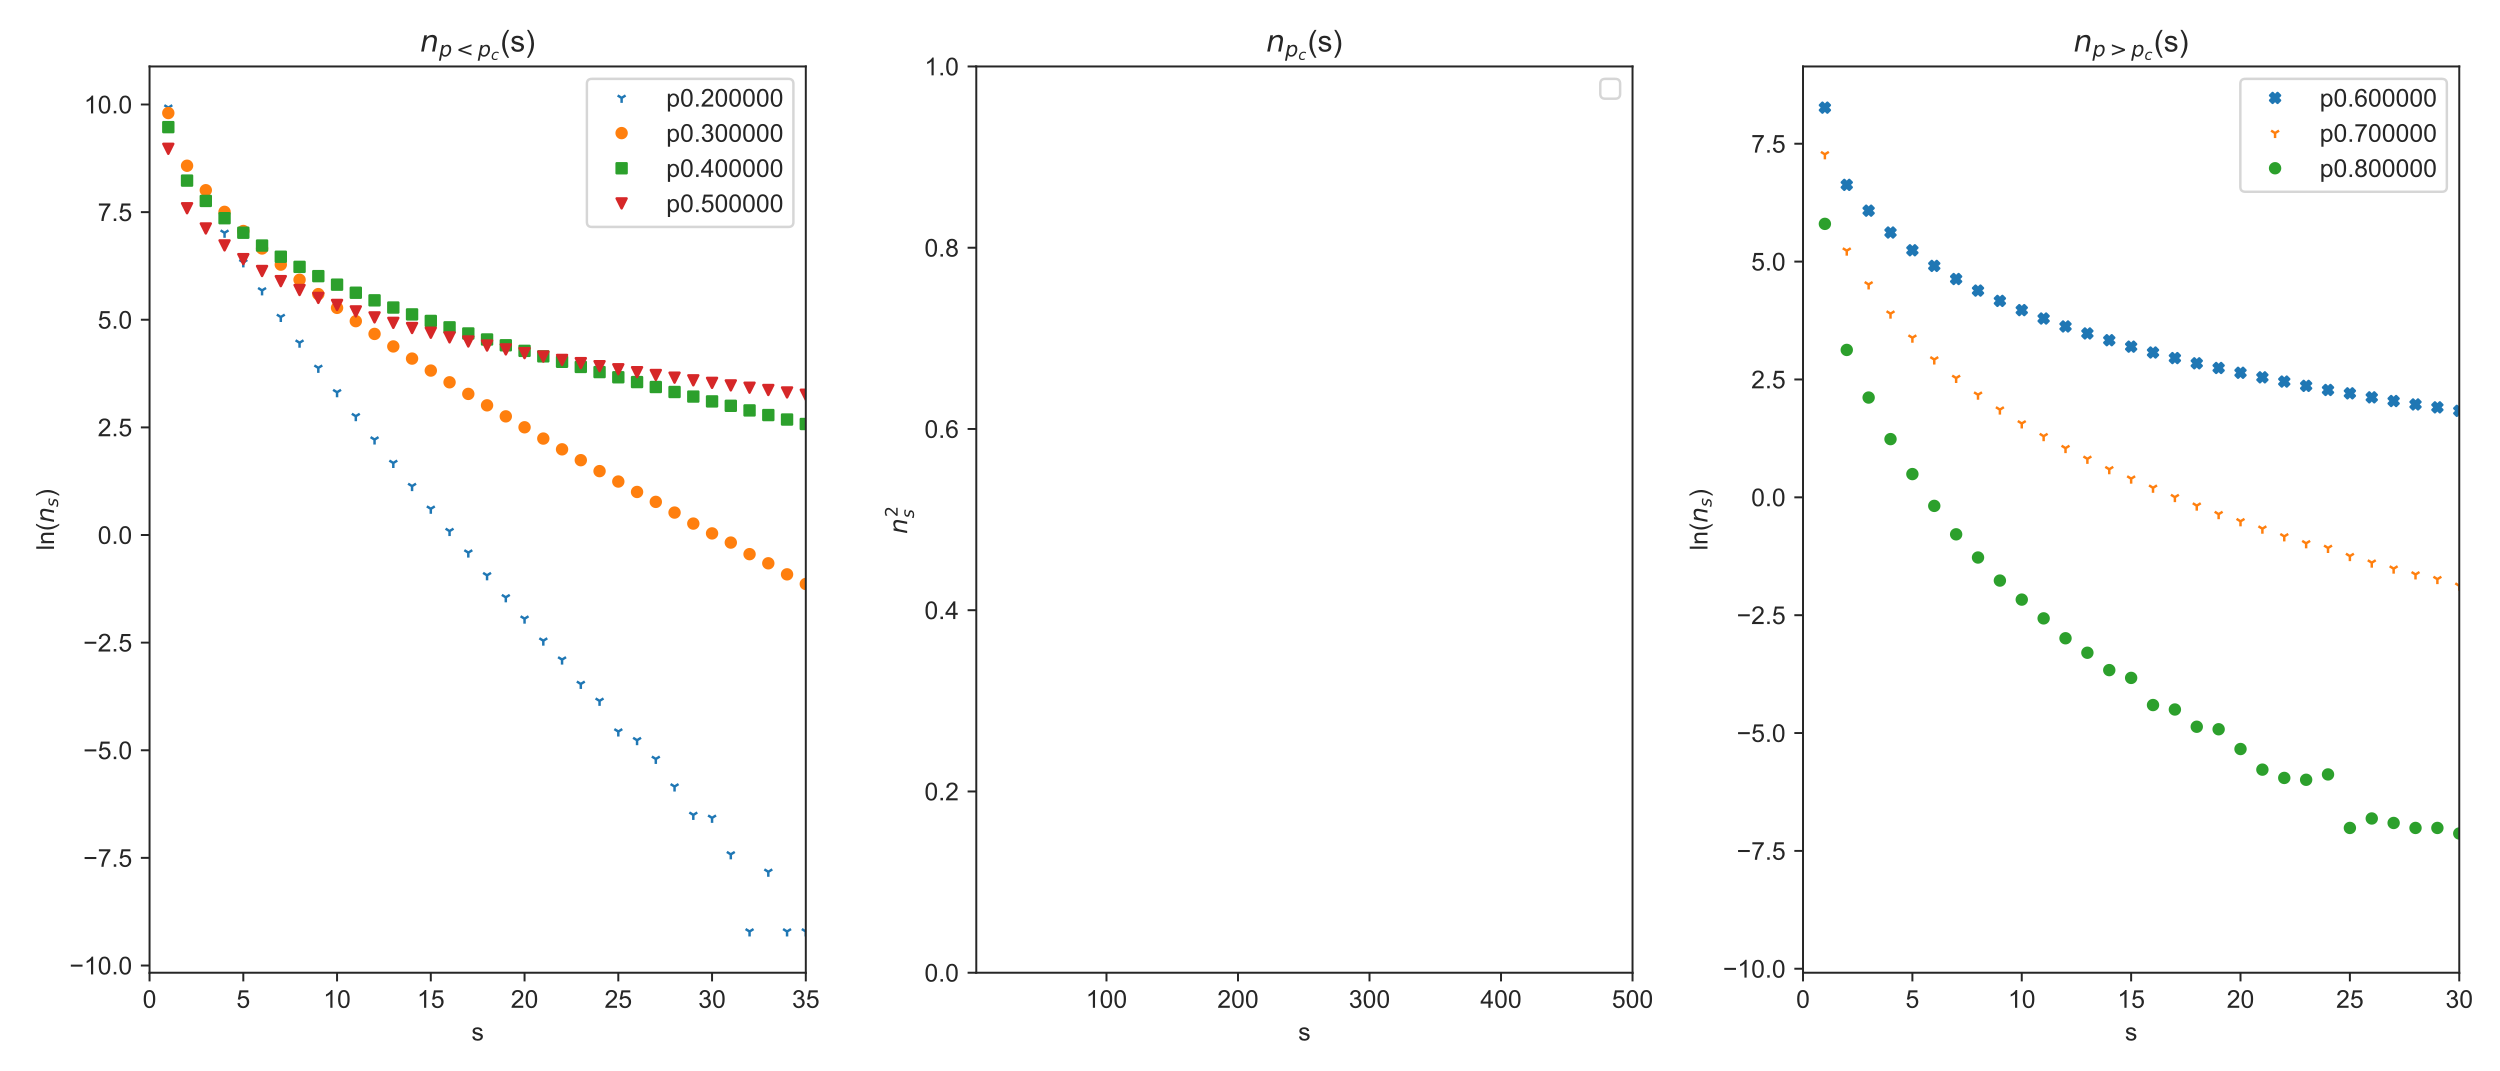 <?xml version="1.0" encoding="utf-8" standalone="no"?>
<!DOCTYPE svg PUBLIC "-//W3C//DTD SVG 1.1//EN"
  "http://www.w3.org/Graphics/SVG/1.1/DTD/svg11.dtd">
<!-- Created with matplotlib (https://matplotlib.org/) -->
<svg height="432pt" version="1.1" viewBox="0 0 1008 432" width="1008pt" xmlns="http://www.w3.org/2000/svg" xmlns:xlink="http://www.w3.org/1999/xlink">
 <defs>
  <style type="text/css">*{stroke-linecap:butt;stroke-linejoin:round;}</style>
 </defs>
 <g id="figure_1">
  <g id="patch_1">
   <path d="M 0 432 
L 1008 432 
L 1008 0 
L 0 0 
z
" style="fill:#ffffff;"/>
  </g>
  <g id="axes_1">
   <g id="patch_2">
    <path d="M 60.3 392.2 
L 324.9 392.2 
L 324.9 26.8 
L 60.3 26.8 
z
" style="fill:#ffffff;"/>
   </g>
   <g id="matplotlib.axis_1">
    <g id="xtick_1">
     <g id="line2d_1">
      <defs>
       <path d="M 0 0 
L 0 3.5 
" id="m002718646c" style="stroke:#262626;stroke-width:0.8;"/>
      </defs>
      <g>
       <use style="fill:#262626;stroke:#262626;stroke-width:0.8;" x="60.3" xlink:href="#m002718646c" y="392.2"/>
      </g>
     </g>
     <g id="text_1">
      <!-- 0 -->
      <g style="fill:#262626;" transform="translate(57.52 406.358)scale(0.1 -0.1)">
       <defs>
        <path d="M 4.156 35.297 
Q 4.156 48 6.766 55.734 
Q 9.375 63.484 14.516 67.672 
Q 19.672 71.875 27.484 71.875 
Q 33.25 71.875 37.594 69.547 
Q 41.938 67.234 44.766 62.859 
Q 47.609 58.5 49.219 52.219 
Q 50.828 45.953 50.828 35.297 
Q 50.828 22.703 48.234 14.969 
Q 45.656 7.234 40.5 3 
Q 35.359 -1.219 27.484 -1.219 
Q 17.141 -1.219 11.234 6.203 
Q 4.156 15.141 4.156 35.297 
z
M 13.188 35.297 
Q 13.188 17.672 17.312 11.828 
Q 21.438 6 27.484 6 
Q 33.547 6 37.672 11.859 
Q 41.797 17.719 41.797 35.297 
Q 41.797 52.984 37.672 58.781 
Q 33.547 64.594 27.391 64.594 
Q 21.344 64.594 17.719 59.469 
Q 13.188 52.938 13.188 35.297 
z
" id="ArialMT-48"/>
       </defs>
       <use xlink:href="#ArialMT-48"/>
      </g>
     </g>
    </g>
    <g id="xtick_2">
     <g id="line2d_2">
      <g>
       <use style="fill:#262626;stroke:#262626;stroke-width:0.8;" x="98.1" xlink:href="#m002718646c" y="392.2"/>
      </g>
     </g>
     <g id="text_2">
      <!-- 5 -->
      <g style="fill:#262626;" transform="translate(95.32 406.358)scale(0.1 -0.1)">
       <defs>
        <path d="M 4.156 18.75 
L 13.375 19.531 
Q 14.406 12.797 18.141 9.391 
Q 21.875 6 27.156 6 
Q 33.5 6 37.891 10.781 
Q 42.281 15.578 42.281 23.484 
Q 42.281 31 38.062 35.344 
Q 33.844 39.703 27 39.703 
Q 22.75 39.703 19.328 37.766 
Q 15.922 35.844 13.969 32.766 
L 5.719 33.844 
L 12.641 70.609 
L 48.25 70.609 
L 48.25 62.203 
L 19.672 62.203 
L 15.828 42.969 
Q 22.266 47.469 29.344 47.469 
Q 38.719 47.469 45.156 40.969 
Q 51.609 34.469 51.609 24.266 
Q 51.609 14.547 45.953 7.469 
Q 39.062 -1.219 27.156 -1.219 
Q 17.391 -1.219 11.203 4.25 
Q 5.031 9.719 4.156 18.75 
z
" id="ArialMT-53"/>
       </defs>
       <use xlink:href="#ArialMT-53"/>
      </g>
     </g>
    </g>
    <g id="xtick_3">
     <g id="line2d_3">
      <g>
       <use style="fill:#262626;stroke:#262626;stroke-width:0.8;" x="135.9" xlink:href="#m002718646c" y="392.2"/>
      </g>
     </g>
     <g id="text_3">
      <!-- 10 -->
      <g style="fill:#262626;" transform="translate(130.339 406.358)scale(0.1 -0.1)">
       <defs>
        <path d="M 37.25 0 
L 28.469 0 
L 28.469 56 
Q 25.297 52.984 20.141 49.953 
Q 14.984 46.922 10.891 45.406 
L 10.891 53.906 
Q 18.266 57.375 23.781 62.297 
Q 29.297 67.234 31.594 71.875 
L 37.25 71.875 
z
" id="ArialMT-49"/>
       </defs>
       <use xlink:href="#ArialMT-49"/>
       <use x="55.615" xlink:href="#ArialMT-48"/>
      </g>
     </g>
    </g>
    <g id="xtick_4">
     <g id="line2d_4">
      <g>
       <use style="fill:#262626;stroke:#262626;stroke-width:0.8;" x="173.7" xlink:href="#m002718646c" y="392.2"/>
      </g>
     </g>
     <g id="text_4">
      <!-- 15 -->
      <g style="fill:#262626;" transform="translate(168.139 406.358)scale(0.1 -0.1)">
       <use xlink:href="#ArialMT-49"/>
       <use x="55.615" xlink:href="#ArialMT-53"/>
      </g>
     </g>
    </g>
    <g id="xtick_5">
     <g id="line2d_5">
      <g>
       <use style="fill:#262626;stroke:#262626;stroke-width:0.8;" x="211.5" xlink:href="#m002718646c" y="392.2"/>
      </g>
     </g>
     <g id="text_5">
      <!-- 20 -->
      <g style="fill:#262626;" transform="translate(205.939 406.358)scale(0.1 -0.1)">
       <defs>
        <path d="M 50.344 8.453 
L 50.344 0 
L 3.031 0 
Q 2.938 3.172 4.047 6.109 
Q 5.859 10.938 9.828 15.625 
Q 13.812 20.312 21.344 26.469 
Q 33.016 36.031 37.109 41.625 
Q 41.219 47.219 41.219 52.203 
Q 41.219 57.422 37.469 61 
Q 33.734 64.594 27.734 64.594 
Q 21.391 64.594 17.578 60.781 
Q 13.766 56.984 13.719 50.25 
L 4.688 51.172 
Q 5.609 61.281 11.656 66.578 
Q 17.719 71.875 27.938 71.875 
Q 38.234 71.875 44.234 66.156 
Q 50.25 60.453 50.25 52 
Q 50.25 47.703 48.484 43.547 
Q 46.734 39.406 42.656 34.812 
Q 38.578 30.219 29.109 22.219 
Q 21.188 15.578 18.938 13.203 
Q 16.703 10.844 15.234 8.453 
z
" id="ArialMT-50"/>
       </defs>
       <use xlink:href="#ArialMT-50"/>
       <use x="55.615" xlink:href="#ArialMT-48"/>
      </g>
     </g>
    </g>
    <g id="xtick_6">
     <g id="line2d_6">
      <g>
       <use style="fill:#262626;stroke:#262626;stroke-width:0.8;" x="249.3" xlink:href="#m002718646c" y="392.2"/>
      </g>
     </g>
     <g id="text_6">
      <!-- 25 -->
      <g style="fill:#262626;" transform="translate(243.739 406.358)scale(0.1 -0.1)">
       <use xlink:href="#ArialMT-50"/>
       <use x="55.615" xlink:href="#ArialMT-53"/>
      </g>
     </g>
    </g>
    <g id="xtick_7">
     <g id="line2d_7">
      <g>
       <use style="fill:#262626;stroke:#262626;stroke-width:0.8;" x="287.1" xlink:href="#m002718646c" y="392.2"/>
      </g>
     </g>
     <g id="text_7">
      <!-- 30 -->
      <g style="fill:#262626;" transform="translate(281.539 406.358)scale(0.1 -0.1)">
       <defs>
        <path d="M 4.203 18.891 
L 12.984 20.062 
Q 14.5 12.594 18.141 9.297 
Q 21.781 6 27 6 
Q 33.203 6 37.469 10.297 
Q 41.75 14.594 41.75 20.953 
Q 41.75 27 37.797 30.922 
Q 33.844 34.859 27.734 34.859 
Q 25.25 34.859 21.531 33.891 
L 22.516 41.609 
Q 23.391 41.5 23.922 41.5 
Q 29.547 41.5 34.031 44.422 
Q 38.531 47.359 38.531 53.469 
Q 38.531 58.297 35.25 61.469 
Q 31.984 64.656 26.812 64.656 
Q 21.688 64.656 18.266 61.422 
Q 14.844 58.203 13.875 51.766 
L 5.078 53.328 
Q 6.688 62.156 12.391 67.016 
Q 18.109 71.875 26.609 71.875 
Q 32.469 71.875 37.391 69.359 
Q 42.328 66.844 44.938 62.5 
Q 47.562 58.156 47.562 53.266 
Q 47.562 48.641 45.062 44.828 
Q 42.578 41.016 37.703 38.766 
Q 44.047 37.312 47.562 32.688 
Q 51.078 28.078 51.078 21.141 
Q 51.078 11.766 44.234 5.25 
Q 37.406 -1.266 26.953 -1.266 
Q 17.531 -1.266 11.297 4.344 
Q 5.078 9.969 4.203 18.891 
z
" id="ArialMT-51"/>
       </defs>
       <use xlink:href="#ArialMT-51"/>
       <use x="55.615" xlink:href="#ArialMT-48"/>
      </g>
     </g>
    </g>
    <g id="xtick_8">
     <g id="line2d_8">
      <g>
       <use style="fill:#262626;stroke:#262626;stroke-width:0.8;" x="324.9" xlink:href="#m002718646c" y="392.2"/>
      </g>
     </g>
     <g id="text_8">
      <!-- 35 -->
      <g style="fill:#262626;" transform="translate(319.339 406.358)scale(0.1 -0.1)">
       <use xlink:href="#ArialMT-51"/>
       <use x="55.615" xlink:href="#ArialMT-53"/>
      </g>
     </g>
    </g>
    <g id="text_9">
     <!-- s -->
     <g style="fill:#262626;" transform="translate(190.1 419.503)scale(0.1 -0.1)">
      <defs>
       <path d="M 3.078 15.484 
L 11.766 16.844 
Q 12.5 11.625 15.844 8.844 
Q 19.188 6.062 25.203 6.062 
Q 31.25 6.062 34.172 8.516 
Q 37.109 10.984 37.109 14.312 
Q 37.109 17.281 34.516 19 
Q 32.719 20.172 25.531 21.969 
Q 15.875 24.422 12.141 26.203 
Q 8.406 27.984 6.469 31.125 
Q 4.547 34.281 4.547 38.094 
Q 4.547 41.547 6.125 44.5 
Q 7.719 47.469 10.453 49.422 
Q 12.5 50.922 16.031 51.969 
Q 19.578 53.031 23.641 53.031 
Q 29.734 53.031 34.344 51.266 
Q 38.969 49.516 41.156 46.5 
Q 43.359 43.5 44.188 38.484 
L 35.594 37.312 
Q 35.016 41.312 32.203 43.547 
Q 29.391 45.797 24.266 45.797 
Q 18.219 45.797 15.625 43.797 
Q 13.031 41.797 13.031 39.109 
Q 13.031 37.406 14.109 36.031 
Q 15.188 34.625 17.484 33.688 
Q 18.797 33.203 25.25 31.453 
Q 34.578 28.953 38.25 27.359 
Q 41.938 25.781 44.031 22.75 
Q 46.141 19.734 46.141 15.234 
Q 46.141 10.844 43.578 6.953 
Q 41.016 3.078 36.172 0.953 
Q 31.344 -1.172 25.25 -1.172 
Q 15.141 -1.172 9.844 3.031 
Q 4.547 7.234 3.078 15.484 
z
" id="ArialMT-115"/>
      </defs>
      <use xlink:href="#ArialMT-115"/>
     </g>
    </g>
   </g>
   <g id="matplotlib.axis_2">
    <g id="ytick_1">
     <g id="line2d_9">
      <defs>
       <path d="M 0 0 
L -3.5 0 
" id="mc575558281" style="stroke:#262626;stroke-width:0.8;"/>
      </defs>
      <g>
       <use style="fill:#262626;stroke:#262626;stroke-width:0.8;" x="60.3" xlink:href="#mc575558281" y="389.298"/>
      </g>
     </g>
     <g id="text_10">
      <!-- −10.0 -->
      <g style="fill:#262626;" transform="translate(27.998 392.877)scale(0.1 -0.1)">
       <defs>
        <path d="M 52.828 31.203 
L 5.562 31.203 
L 5.562 39.406 
L 52.828 39.406 
z
" id="ArialMT-8722"/>
        <path d="M 9.078 0 
L 9.078 10.016 
L 19.094 10.016 
L 19.094 0 
z
" id="ArialMT-46"/>
       </defs>
       <use xlink:href="#ArialMT-8722"/>
       <use x="58.398" xlink:href="#ArialMT-49"/>
       <use x="114.014" xlink:href="#ArialMT-48"/>
       <use x="169.629" xlink:href="#ArialMT-46"/>
       <use x="197.412" xlink:href="#ArialMT-48"/>
      </g>
     </g>
    </g>
    <g id="ytick_2">
     <g id="line2d_10">
      <g>
       <use style="fill:#262626;stroke:#262626;stroke-width:0.8;" x="60.3" xlink:href="#mc575558281" y="345.902"/>
      </g>
     </g>
     <g id="text_11">
      <!-- −7.5 -->
      <g style="fill:#262626;" transform="translate(33.559 349.481)scale(0.1 -0.1)">
       <defs>
        <path d="M 4.734 62.203 
L 4.734 70.656 
L 51.078 70.656 
L 51.078 63.812 
Q 44.234 56.547 37.516 44.484 
Q 30.812 32.422 27.156 19.672 
Q 24.516 10.688 23.781 0 
L 14.75 0 
Q 14.891 8.453 18.062 20.406 
Q 21.234 32.375 27.172 43.484 
Q 33.109 54.594 39.797 62.203 
z
" id="ArialMT-55"/>
       </defs>
       <use xlink:href="#ArialMT-8722"/>
       <use x="58.398" xlink:href="#ArialMT-55"/>
       <use x="114.014" xlink:href="#ArialMT-46"/>
       <use x="141.797" xlink:href="#ArialMT-53"/>
      </g>
     </g>
    </g>
    <g id="ytick_3">
     <g id="line2d_11">
      <g>
       <use style="fill:#262626;stroke:#262626;stroke-width:0.8;" x="60.3" xlink:href="#mc575558281" y="302.506"/>
      </g>
     </g>
     <g id="text_12">
      <!-- −5.0 -->
      <g style="fill:#262626;" transform="translate(33.559 306.085)scale(0.1 -0.1)">
       <use xlink:href="#ArialMT-8722"/>
       <use x="58.398" xlink:href="#ArialMT-53"/>
       <use x="114.014" xlink:href="#ArialMT-46"/>
       <use x="141.797" xlink:href="#ArialMT-48"/>
      </g>
     </g>
    </g>
    <g id="ytick_4">
     <g id="line2d_12">
      <g>
       <use style="fill:#262626;stroke:#262626;stroke-width:0.8;" x="60.3" xlink:href="#mc575558281" y="259.11"/>
      </g>
     </g>
     <g id="text_13">
      <!-- −2.5 -->
      <g style="fill:#262626;" transform="translate(33.559 262.689)scale(0.1 -0.1)">
       <use xlink:href="#ArialMT-8722"/>
       <use x="58.398" xlink:href="#ArialMT-50"/>
       <use x="114.014" xlink:href="#ArialMT-46"/>
       <use x="141.797" xlink:href="#ArialMT-53"/>
      </g>
     </g>
    </g>
    <g id="ytick_5">
     <g id="line2d_13">
      <g>
       <use style="fill:#262626;stroke:#262626;stroke-width:0.8;" x="60.3" xlink:href="#mc575558281" y="215.715"/>
      </g>
     </g>
     <g id="text_14">
      <!-- 0.0 -->
      <g style="fill:#262626;" transform="translate(39.4 219.293)scale(0.1 -0.1)">
       <use xlink:href="#ArialMT-48"/>
       <use x="55.615" xlink:href="#ArialMT-46"/>
       <use x="83.398" xlink:href="#ArialMT-48"/>
      </g>
     </g>
    </g>
    <g id="ytick_6">
     <g id="line2d_14">
      <g>
       <use style="fill:#262626;stroke:#262626;stroke-width:0.8;" x="60.3" xlink:href="#mc575558281" y="172.319"/>
      </g>
     </g>
     <g id="text_15">
      <!-- 2.5 -->
      <g style="fill:#262626;" transform="translate(39.4 175.898)scale(0.1 -0.1)">
       <use xlink:href="#ArialMT-50"/>
       <use x="55.615" xlink:href="#ArialMT-46"/>
       <use x="83.398" xlink:href="#ArialMT-53"/>
      </g>
     </g>
    </g>
    <g id="ytick_7">
     <g id="line2d_15">
      <g>
       <use style="fill:#262626;stroke:#262626;stroke-width:0.8;" x="60.3" xlink:href="#mc575558281" y="128.923"/>
      </g>
     </g>
     <g id="text_16">
      <!-- 5.0 -->
      <g style="fill:#262626;" transform="translate(39.4 132.502)scale(0.1 -0.1)">
       <use xlink:href="#ArialMT-53"/>
       <use x="55.615" xlink:href="#ArialMT-46"/>
       <use x="83.398" xlink:href="#ArialMT-48"/>
      </g>
     </g>
    </g>
    <g id="ytick_8">
     <g id="line2d_16">
      <g>
       <use style="fill:#262626;stroke:#262626;stroke-width:0.8;" x="60.3" xlink:href="#mc575558281" y="85.527"/>
      </g>
     </g>
     <g id="text_17">
      <!-- 7.5 -->
      <g style="fill:#262626;" transform="translate(39.4 89.106)scale(0.1 -0.1)">
       <use xlink:href="#ArialMT-55"/>
       <use x="55.615" xlink:href="#ArialMT-46"/>
       <use x="83.398" xlink:href="#ArialMT-53"/>
      </g>
     </g>
    </g>
    <g id="ytick_9">
     <g id="line2d_17">
      <g>
       <use style="fill:#262626;stroke:#262626;stroke-width:0.8;" x="60.3" xlink:href="#mc575558281" y="42.131"/>
      </g>
     </g>
     <g id="text_18">
      <!-- 10.0 -->
      <g style="fill:#262626;" transform="translate(33.839 45.71)scale(0.1 -0.1)">
       <use xlink:href="#ArialMT-49"/>
       <use x="55.615" xlink:href="#ArialMT-48"/>
       <use x="111.23" xlink:href="#ArialMT-46"/>
       <use x="139.014" xlink:href="#ArialMT-48"/>
      </g>
     </g>
    </g>
    <g id="text_19">
     <!-- ln($n_s$) -->
     <g style="fill:#262626;" transform="translate(21.798 221.9)rotate(-90)scale(0.1 -0.1)">
      <defs>
       <path d="M 6.391 0 
L 6.391 71.578 
L 15.188 71.578 
L 15.188 0 
z
" id="ArialMT-108"/>
       <path d="M 6.594 0 
L 6.594 51.859 
L 14.5 51.859 
L 14.5 44.484 
Q 20.219 53.031 31 53.031 
Q 35.688 53.031 39.625 51.344 
Q 43.562 49.656 45.516 46.922 
Q 47.469 44.188 48.25 40.438 
Q 48.734 37.984 48.734 31.891 
L 48.734 0 
L 39.938 0 
L 39.938 31.547 
Q 39.938 36.922 38.906 39.578 
Q 37.891 42.234 35.281 43.812 
Q 32.672 45.406 29.156 45.406 
Q 23.531 45.406 19.453 41.844 
Q 15.375 38.281 15.375 28.328 
L 15.375 0 
z
" id="ArialMT-110"/>
       <path d="M 23.391 -21.047 
Q 16.109 -11.859 11.078 0.438 
Q 6.062 12.75 6.062 25.922 
Q 6.062 37.547 9.812 48.188 
Q 14.203 60.547 23.391 72.797 
L 29.688 72.797 
Q 23.781 62.641 21.875 58.297 
Q 18.891 51.562 17.188 44.234 
Q 15.094 35.109 15.094 25.875 
Q 15.094 2.391 29.688 -21.047 
z
" id="ArialMT-40"/>
       <path d="M 55.719 33.016 
L 49.312 0 
L 40.281 0 
L 46.688 32.672 
Q 47.125 34.969 47.359 36.719 
Q 47.609 38.484 47.609 39.5 
Q 47.609 43.609 45.016 45.891 
Q 42.438 48.188 37.797 48.188 
Q 30.562 48.188 25.344 43.375 
Q 20.125 38.578 18.5 30.328 
L 12.5 0 
L 3.516 0 
L 14.109 54.688 
L 23.094 54.688 
L 21.297 46.094 
Q 25.047 50.828 30.312 53.406 
Q 35.594 56 41.406 56 
Q 48.641 56 52.609 52.094 
Q 56.594 48.188 56.594 41.109 
Q 56.594 39.359 56.375 37.359 
Q 56.156 35.359 55.719 33.016 
z
" id="DejaVuSans-Oblique-110"/>
       <path d="M 50 53.078 
L 48.297 44.578 
Q 44.734 46.531 40.766 47.5 
Q 36.812 48.484 32.625 48.484 
Q 25.531 48.484 21.453 46.062 
Q 17.391 43.656 17.391 39.5 
Q 17.391 34.672 26.859 32.078 
Q 27.594 31.891 27.938 31.781 
L 30.812 30.906 
Q 39.797 28.422 42.797 25.688 
Q 45.797 22.953 45.797 18.219 
Q 45.797 9.516 38.891 4.047 
Q 31.984 -1.422 20.797 -1.422 
Q 16.453 -1.422 11.672 -0.578 
Q 6.891 0.25 1.125 2 
L 2.875 11.281 
Q 7.812 8.734 12.594 7.422 
Q 17.391 6.109 21.781 6.109 
Q 28.375 6.109 32.5 8.938 
Q 36.625 11.766 36.625 16.109 
Q 36.625 20.797 25.781 23.688 
L 24.859 23.922 
L 21.781 24.703 
Q 14.938 26.516 11.766 29.469 
Q 8.594 32.422 8.594 37.016 
Q 8.594 45.75 15.156 50.875 
Q 21.734 56 33.016 56 
Q 37.453 56 41.672 55.266 
Q 45.906 54.547 50 53.078 
z
" id="DejaVuSans-Oblique-115"/>
       <path d="M 12.359 -21.047 
L 6.062 -21.047 
Q 20.656 2.391 20.656 25.875 
Q 20.656 35.062 18.562 44.094 
Q 16.891 51.422 13.922 58.156 
Q 12.016 62.547 6.062 72.797 
L 12.359 72.797 
Q 21.531 60.547 25.922 48.188 
Q 29.688 37.547 29.688 25.922 
Q 29.688 12.75 24.625 0.438 
Q 19.578 -11.859 12.359 -21.047 
z
" id="ArialMT-41"/>
      </defs>
      <use transform="translate(0 0.203)" xlink:href="#ArialMT-108"/>
      <use transform="translate(22.217 0.203)" xlink:href="#ArialMT-110"/>
      <use transform="translate(77.832 0.203)" xlink:href="#ArialMT-40"/>
      <use transform="translate(111.133 0.203)" xlink:href="#DejaVuSans-Oblique-110"/>
      <use transform="translate(174.512 -16.203)scale(0.7)" xlink:href="#DejaVuSans-Oblique-115"/>
      <use transform="translate(213.716 0.203)" xlink:href="#ArialMT-41"/>
     </g>
    </g>
   </g>
   <g id="line2d_18">
    <path clip-path="url(#pb17c1880b3)" d="M 67.86 43.409 
L 75.42 67.064 
L 82.98 81.008 
L 90.54 93.879 
L 98.1 105.815 
L 105.66 117.109 
L 113.22 127.838 
L 120.78 138.206 
L 128.34 148.34 
L 135.9 158.174 
L 143.46 167.823 
L 151.02 177.244 
L 158.58 186.693 
L 166.14 196.014 
L 173.7 205.16 
L 181.26 214.149 
L 188.82 222.83 
L 196.38 231.979 
L 203.94 240.852 
L 211.5 249.475 
L 219.06 258.342 
L 226.62 265.967 
L 234.18 275.791 
L 241.74 282.609 
L 249.3 294.972 
L 256.86 298.474 
L 264.42 306.03 
L 271.98 317.14 
L 279.54 328.584 
L 287.1 329.781 
L 294.66 344.489 
L 302.22 375.591 
L 309.78 351.527 
L 317.34 375.591 
L 324.9 375.591 
L 340.02 375.591 
L 355.14 375.591 
" style="fill:none;"/>
    <defs>
     <path d="M 0 0 
L 0 2 
M 0 0 
L 1.6 -1 
M 0 0 
L -1.6 -1 
" id="md24d68c4be" style="stroke:#1f77b4;"/>
    </defs>
    <g clip-path="url(#pb17c1880b3)">
     <use style="fill:#1f77b4;stroke:#1f77b4;" x="67.86" xlink:href="#md24d68c4be" y="43.409"/>
     <use style="fill:#1f77b4;stroke:#1f77b4;" x="75.42" xlink:href="#md24d68c4be" y="67.064"/>
     <use style="fill:#1f77b4;stroke:#1f77b4;" x="82.98" xlink:href="#md24d68c4be" y="81.008"/>
     <use style="fill:#1f77b4;stroke:#1f77b4;" x="90.54" xlink:href="#md24d68c4be" y="93.879"/>
     <use style="fill:#1f77b4;stroke:#1f77b4;" x="98.1" xlink:href="#md24d68c4be" y="105.815"/>
     <use style="fill:#1f77b4;stroke:#1f77b4;" x="105.66" xlink:href="#md24d68c4be" y="117.109"/>
     <use style="fill:#1f77b4;stroke:#1f77b4;" x="113.22" xlink:href="#md24d68c4be" y="127.838"/>
     <use style="fill:#1f77b4;stroke:#1f77b4;" x="120.78" xlink:href="#md24d68c4be" y="138.206"/>
     <use style="fill:#1f77b4;stroke:#1f77b4;" x="128.34" xlink:href="#md24d68c4be" y="148.34"/>
     <use style="fill:#1f77b4;stroke:#1f77b4;" x="135.9" xlink:href="#md24d68c4be" y="158.174"/>
     <use style="fill:#1f77b4;stroke:#1f77b4;" x="143.46" xlink:href="#md24d68c4be" y="167.823"/>
     <use style="fill:#1f77b4;stroke:#1f77b4;" x="151.02" xlink:href="#md24d68c4be" y="177.244"/>
     <use style="fill:#1f77b4;stroke:#1f77b4;" x="158.58" xlink:href="#md24d68c4be" y="186.693"/>
     <use style="fill:#1f77b4;stroke:#1f77b4;" x="166.14" xlink:href="#md24d68c4be" y="196.014"/>
     <use style="fill:#1f77b4;stroke:#1f77b4;" x="173.7" xlink:href="#md24d68c4be" y="205.16"/>
     <use style="fill:#1f77b4;stroke:#1f77b4;" x="181.26" xlink:href="#md24d68c4be" y="214.149"/>
     <use style="fill:#1f77b4;stroke:#1f77b4;" x="188.82" xlink:href="#md24d68c4be" y="222.83"/>
     <use style="fill:#1f77b4;stroke:#1f77b4;" x="196.38" xlink:href="#md24d68c4be" y="231.979"/>
     <use style="fill:#1f77b4;stroke:#1f77b4;" x="203.94" xlink:href="#md24d68c4be" y="240.852"/>
     <use style="fill:#1f77b4;stroke:#1f77b4;" x="211.5" xlink:href="#md24d68c4be" y="249.475"/>
     <use style="fill:#1f77b4;stroke:#1f77b4;" x="219.06" xlink:href="#md24d68c4be" y="258.342"/>
     <use style="fill:#1f77b4;stroke:#1f77b4;" x="226.62" xlink:href="#md24d68c4be" y="265.967"/>
     <use style="fill:#1f77b4;stroke:#1f77b4;" x="234.18" xlink:href="#md24d68c4be" y="275.791"/>
     <use style="fill:#1f77b4;stroke:#1f77b4;" x="241.74" xlink:href="#md24d68c4be" y="282.609"/>
     <use style="fill:#1f77b4;stroke:#1f77b4;" x="249.3" xlink:href="#md24d68c4be" y="294.972"/>
     <use style="fill:#1f77b4;stroke:#1f77b4;" x="256.86" xlink:href="#md24d68c4be" y="298.474"/>
     <use style="fill:#1f77b4;stroke:#1f77b4;" x="264.42" xlink:href="#md24d68c4be" y="306.03"/>
     <use style="fill:#1f77b4;stroke:#1f77b4;" x="271.98" xlink:href="#md24d68c4be" y="317.14"/>
     <use style="fill:#1f77b4;stroke:#1f77b4;" x="279.54" xlink:href="#md24d68c4be" y="328.584"/>
     <use style="fill:#1f77b4;stroke:#1f77b4;" x="287.1" xlink:href="#md24d68c4be" y="329.781"/>
     <use style="fill:#1f77b4;stroke:#1f77b4;" x="294.66" xlink:href="#md24d68c4be" y="344.489"/>
     <use style="fill:#1f77b4;stroke:#1f77b4;" x="302.22" xlink:href="#md24d68c4be" y="375.591"/>
     <use style="fill:#1f77b4;stroke:#1f77b4;" x="309.78" xlink:href="#md24d68c4be" y="351.527"/>
     <use style="fill:#1f77b4;stroke:#1f77b4;" x="317.34" xlink:href="#md24d68c4be" y="375.591"/>
     <use style="fill:#1f77b4;stroke:#1f77b4;" x="324.9" xlink:href="#md24d68c4be" y="375.591"/>
     <use style="fill:#1f77b4;stroke:#1f77b4;" x="340.02" xlink:href="#md24d68c4be" y="375.591"/>
     <use style="fill:#1f77b4;stroke:#1f77b4;" x="355.14" xlink:href="#md24d68c4be" y="375.591"/>
    </g>
   </g>
   <g id="line2d_19">
    <path clip-path="url(#pb17c1880b3)" d="M 67.86 45.58 
L 75.42 66.824 
L 82.98 76.695 
L 90.54 85.418 
L 98.1 93.142 
L 105.66 100.19 
L 113.22 106.699 
L 120.78 112.796 
L 128.34 118.584 
L 135.9 124.133 
L 143.46 129.487 
L 151.02 134.638 
L 158.58 139.683 
L 166.14 144.583 
L 173.7 149.413 
L 181.26 154.144 
L 188.82 158.82 
L 196.38 163.429 
L 203.94 167.877 
L 211.5 172.283 
L 219.06 176.831 
L 226.62 181.171 
L 234.18 185.545 
L 241.74 189.957 
L 249.3 194.155 
L 256.86 198.359 
L 264.42 202.357 
L 271.98 206.669 
L 279.54 211.112 
L 287.1 215.067 
L 294.66 218.768 
L 302.22 223.434 
L 309.78 227.119 
L 317.34 231.577 
L 324.9 235.461 
L 340.02 243.359 
L 355.14 250.681 
" style="fill:none;"/>
    <defs>
     <path d="M 0 2 
C 0.53 2 1.039 1.789 1.414 1.414 
C 1.789 1.039 2 0.53 2 0 
C 2 -0.53 1.789 -1.039 1.414 -1.414 
C 1.039 -1.789 0.53 -2 0 -2 
C -0.53 -2 -1.039 -1.789 -1.414 -1.414 
C -1.789 -1.039 -2 -0.53 -2 0 
C -2 0.53 -1.789 1.039 -1.414 1.414 
C -1.039 1.789 -0.53 2 0 2 
z
" id="mcf525419b5" style="stroke:#ff7f0e;"/>
    </defs>
    <g clip-path="url(#pb17c1880b3)">
     <use style="fill:#ff7f0e;stroke:#ff7f0e;" x="67.86" xlink:href="#mcf525419b5" y="45.58"/>
     <use style="fill:#ff7f0e;stroke:#ff7f0e;" x="75.42" xlink:href="#mcf525419b5" y="66.824"/>
     <use style="fill:#ff7f0e;stroke:#ff7f0e;" x="82.98" xlink:href="#mcf525419b5" y="76.695"/>
     <use style="fill:#ff7f0e;stroke:#ff7f0e;" x="90.54" xlink:href="#mcf525419b5" y="85.418"/>
     <use style="fill:#ff7f0e;stroke:#ff7f0e;" x="98.1" xlink:href="#mcf525419b5" y="93.142"/>
     <use style="fill:#ff7f0e;stroke:#ff7f0e;" x="105.66" xlink:href="#mcf525419b5" y="100.19"/>
     <use style="fill:#ff7f0e;stroke:#ff7f0e;" x="113.22" xlink:href="#mcf525419b5" y="106.699"/>
     <use style="fill:#ff7f0e;stroke:#ff7f0e;" x="120.78" xlink:href="#mcf525419b5" y="112.796"/>
     <use style="fill:#ff7f0e;stroke:#ff7f0e;" x="128.34" xlink:href="#mcf525419b5" y="118.584"/>
     <use style="fill:#ff7f0e;stroke:#ff7f0e;" x="135.9" xlink:href="#mcf525419b5" y="124.133"/>
     <use style="fill:#ff7f0e;stroke:#ff7f0e;" x="143.46" xlink:href="#mcf525419b5" y="129.487"/>
     <use style="fill:#ff7f0e;stroke:#ff7f0e;" x="151.02" xlink:href="#mcf525419b5" y="134.638"/>
     <use style="fill:#ff7f0e;stroke:#ff7f0e;" x="158.58" xlink:href="#mcf525419b5" y="139.683"/>
     <use style="fill:#ff7f0e;stroke:#ff7f0e;" x="166.14" xlink:href="#mcf525419b5" y="144.583"/>
     <use style="fill:#ff7f0e;stroke:#ff7f0e;" x="173.7" xlink:href="#mcf525419b5" y="149.413"/>
     <use style="fill:#ff7f0e;stroke:#ff7f0e;" x="181.26" xlink:href="#mcf525419b5" y="154.144"/>
     <use style="fill:#ff7f0e;stroke:#ff7f0e;" x="188.82" xlink:href="#mcf525419b5" y="158.82"/>
     <use style="fill:#ff7f0e;stroke:#ff7f0e;" x="196.38" xlink:href="#mcf525419b5" y="163.429"/>
     <use style="fill:#ff7f0e;stroke:#ff7f0e;" x="203.94" xlink:href="#mcf525419b5" y="167.877"/>
     <use style="fill:#ff7f0e;stroke:#ff7f0e;" x="211.5" xlink:href="#mcf525419b5" y="172.283"/>
     <use style="fill:#ff7f0e;stroke:#ff7f0e;" x="219.06" xlink:href="#mcf525419b5" y="176.831"/>
     <use style="fill:#ff7f0e;stroke:#ff7f0e;" x="226.62" xlink:href="#mcf525419b5" y="181.171"/>
     <use style="fill:#ff7f0e;stroke:#ff7f0e;" x="234.18" xlink:href="#mcf525419b5" y="185.545"/>
     <use style="fill:#ff7f0e;stroke:#ff7f0e;" x="241.74" xlink:href="#mcf525419b5" y="189.957"/>
     <use style="fill:#ff7f0e;stroke:#ff7f0e;" x="249.3" xlink:href="#mcf525419b5" y="194.155"/>
     <use style="fill:#ff7f0e;stroke:#ff7f0e;" x="256.86" xlink:href="#mcf525419b5" y="198.359"/>
     <use style="fill:#ff7f0e;stroke:#ff7f0e;" x="264.42" xlink:href="#mcf525419b5" y="202.357"/>
     <use style="fill:#ff7f0e;stroke:#ff7f0e;" x="271.98" xlink:href="#mcf525419b5" y="206.669"/>
     <use style="fill:#ff7f0e;stroke:#ff7f0e;" x="279.54" xlink:href="#mcf525419b5" y="211.112"/>
     <use style="fill:#ff7f0e;stroke:#ff7f0e;" x="287.1" xlink:href="#mcf525419b5" y="215.067"/>
     <use style="fill:#ff7f0e;stroke:#ff7f0e;" x="294.66" xlink:href="#mcf525419b5" y="218.768"/>
     <use style="fill:#ff7f0e;stroke:#ff7f0e;" x="302.22" xlink:href="#mcf525419b5" y="223.434"/>
     <use style="fill:#ff7f0e;stroke:#ff7f0e;" x="309.78" xlink:href="#mcf525419b5" y="227.119"/>
     <use style="fill:#ff7f0e;stroke:#ff7f0e;" x="317.34" xlink:href="#mcf525419b5" y="231.577"/>
     <use style="fill:#ff7f0e;stroke:#ff7f0e;" x="324.9" xlink:href="#mcf525419b5" y="235.461"/>
     <use style="fill:#ff7f0e;stroke:#ff7f0e;" x="340.02" xlink:href="#mcf525419b5" y="243.359"/>
     <use style="fill:#ff7f0e;stroke:#ff7f0e;" x="355.14" xlink:href="#mcf525419b5" y="250.681"/>
    </g>
   </g>
   <g id="line2d_20">
    <path clip-path="url(#pb17c1880b3)" d="M 67.86 51.256 
L 75.42 72.819 
L 82.98 81.014 
L 90.54 87.983 
L 98.1 93.839 
L 105.66 98.994 
L 113.22 103.506 
L 120.78 107.598 
L 128.34 111.332 
L 135.9 114.78 
L 143.46 118.04 
L 151.02 121.098 
L 158.58 123.998 
L 166.14 126.757 
L 173.7 129.412 
L 181.26 131.978 
L 188.82 134.452 
L 196.38 136.881 
L 203.94 139.212 
L 211.5 141.468 
L 219.06 143.687 
L 226.62 145.872 
L 234.18 147.953 
L 241.74 150.026 
L 249.3 152.108 
L 256.86 154.058 
L 264.42 156.05 
L 271.98 158.049 
L 279.54 159.895 
L 287.1 161.836 
L 294.66 163.627 
L 302.22 165.478 
L 309.78 167.344 
L 317.34 169.153 
L 324.9 170.944 
L 340.02 174.485 
L 355.14 177.823 
" style="fill:none;"/>
    <defs>
     <path d="M -2 2 
L 2 2 
L 2 -2 
L -2 -2 
z
" id="m7f4535f5d6" style="stroke:#2ca02c;stroke-linejoin:miter;"/>
    </defs>
    <g clip-path="url(#pb17c1880b3)">
     <use style="fill:#2ca02c;stroke:#2ca02c;stroke-linejoin:miter;" x="67.86" xlink:href="#m7f4535f5d6" y="51.256"/>
     <use style="fill:#2ca02c;stroke:#2ca02c;stroke-linejoin:miter;" x="75.42" xlink:href="#m7f4535f5d6" y="72.819"/>
     <use style="fill:#2ca02c;stroke:#2ca02c;stroke-linejoin:miter;" x="82.98" xlink:href="#m7f4535f5d6" y="81.014"/>
     <use style="fill:#2ca02c;stroke:#2ca02c;stroke-linejoin:miter;" x="90.54" xlink:href="#m7f4535f5d6" y="87.983"/>
     <use style="fill:#2ca02c;stroke:#2ca02c;stroke-linejoin:miter;" x="98.1" xlink:href="#m7f4535f5d6" y="93.839"/>
     <use style="fill:#2ca02c;stroke:#2ca02c;stroke-linejoin:miter;" x="105.66" xlink:href="#m7f4535f5d6" y="98.994"/>
     <use style="fill:#2ca02c;stroke:#2ca02c;stroke-linejoin:miter;" x="113.22" xlink:href="#m7f4535f5d6" y="103.506"/>
     <use style="fill:#2ca02c;stroke:#2ca02c;stroke-linejoin:miter;" x="120.78" xlink:href="#m7f4535f5d6" y="107.598"/>
     <use style="fill:#2ca02c;stroke:#2ca02c;stroke-linejoin:miter;" x="128.34" xlink:href="#m7f4535f5d6" y="111.332"/>
     <use style="fill:#2ca02c;stroke:#2ca02c;stroke-linejoin:miter;" x="135.9" xlink:href="#m7f4535f5d6" y="114.78"/>
     <use style="fill:#2ca02c;stroke:#2ca02c;stroke-linejoin:miter;" x="143.46" xlink:href="#m7f4535f5d6" y="118.04"/>
     <use style="fill:#2ca02c;stroke:#2ca02c;stroke-linejoin:miter;" x="151.02" xlink:href="#m7f4535f5d6" y="121.098"/>
     <use style="fill:#2ca02c;stroke:#2ca02c;stroke-linejoin:miter;" x="158.58" xlink:href="#m7f4535f5d6" y="123.998"/>
     <use style="fill:#2ca02c;stroke:#2ca02c;stroke-linejoin:miter;" x="166.14" xlink:href="#m7f4535f5d6" y="126.757"/>
     <use style="fill:#2ca02c;stroke:#2ca02c;stroke-linejoin:miter;" x="173.7" xlink:href="#m7f4535f5d6" y="129.412"/>
     <use style="fill:#2ca02c;stroke:#2ca02c;stroke-linejoin:miter;" x="181.26" xlink:href="#m7f4535f5d6" y="131.978"/>
     <use style="fill:#2ca02c;stroke:#2ca02c;stroke-linejoin:miter;" x="188.82" xlink:href="#m7f4535f5d6" y="134.452"/>
     <use style="fill:#2ca02c;stroke:#2ca02c;stroke-linejoin:miter;" x="196.38" xlink:href="#m7f4535f5d6" y="136.881"/>
     <use style="fill:#2ca02c;stroke:#2ca02c;stroke-linejoin:miter;" x="203.94" xlink:href="#m7f4535f5d6" y="139.212"/>
     <use style="fill:#2ca02c;stroke:#2ca02c;stroke-linejoin:miter;" x="211.5" xlink:href="#m7f4535f5d6" y="141.468"/>
     <use style="fill:#2ca02c;stroke:#2ca02c;stroke-linejoin:miter;" x="219.06" xlink:href="#m7f4535f5d6" y="143.687"/>
     <use style="fill:#2ca02c;stroke:#2ca02c;stroke-linejoin:miter;" x="226.62" xlink:href="#m7f4535f5d6" y="145.872"/>
     <use style="fill:#2ca02c;stroke:#2ca02c;stroke-linejoin:miter;" x="234.18" xlink:href="#m7f4535f5d6" y="147.953"/>
     <use style="fill:#2ca02c;stroke:#2ca02c;stroke-linejoin:miter;" x="241.74" xlink:href="#m7f4535f5d6" y="150.026"/>
     <use style="fill:#2ca02c;stroke:#2ca02c;stroke-linejoin:miter;" x="249.3" xlink:href="#m7f4535f5d6" y="152.108"/>
     <use style="fill:#2ca02c;stroke:#2ca02c;stroke-linejoin:miter;" x="256.86" xlink:href="#m7f4535f5d6" y="154.058"/>
     <use style="fill:#2ca02c;stroke:#2ca02c;stroke-linejoin:miter;" x="264.42" xlink:href="#m7f4535f5d6" y="156.05"/>
     <use style="fill:#2ca02c;stroke:#2ca02c;stroke-linejoin:miter;" x="271.98" xlink:href="#m7f4535f5d6" y="158.049"/>
     <use style="fill:#2ca02c;stroke:#2ca02c;stroke-linejoin:miter;" x="279.54" xlink:href="#m7f4535f5d6" y="159.895"/>
     <use style="fill:#2ca02c;stroke:#2ca02c;stroke-linejoin:miter;" x="287.1" xlink:href="#m7f4535f5d6" y="161.836"/>
     <use style="fill:#2ca02c;stroke:#2ca02c;stroke-linejoin:miter;" x="294.66" xlink:href="#m7f4535f5d6" y="163.627"/>
     <use style="fill:#2ca02c;stroke:#2ca02c;stroke-linejoin:miter;" x="302.22" xlink:href="#m7f4535f5d6" y="165.478"/>
     <use style="fill:#2ca02c;stroke:#2ca02c;stroke-linejoin:miter;" x="309.78" xlink:href="#m7f4535f5d6" y="167.344"/>
     <use style="fill:#2ca02c;stroke:#2ca02c;stroke-linejoin:miter;" x="317.34" xlink:href="#m7f4535f5d6" y="169.153"/>
     <use style="fill:#2ca02c;stroke:#2ca02c;stroke-linejoin:miter;" x="324.9" xlink:href="#m7f4535f5d6" y="170.944"/>
     <use style="fill:#2ca02c;stroke:#2ca02c;stroke-linejoin:miter;" x="340.02" xlink:href="#m7f4535f5d6" y="174.485"/>
     <use style="fill:#2ca02c;stroke:#2ca02c;stroke-linejoin:miter;" x="355.14" xlink:href="#m7f4535f5d6" y="177.823"/>
    </g>
   </g>
   <g id="line2d_21">
    <path clip-path="url(#pb17c1880b3)" d="M 67.86 60.006 
L 75.42 83.962 
L 82.98 92.115 
L 90.54 98.938 
L 98.1 104.478 
L 105.66 109.273 
L 113.22 113.357 
L 120.78 116.933 
L 128.34 120.121 
L 135.9 122.955 
L 143.46 125.554 
L 151.02 127.969 
L 158.58 130.176 
L 166.14 132.257 
L 173.7 134.17 
L 181.26 136.03 
L 188.82 137.685 
L 196.38 139.32 
L 203.94 140.876 
L 211.5 142.38 
L 219.06 143.758 
L 226.62 145.123 
L 234.18 146.422 
L 241.74 147.64 
L 249.3 148.891 
L 256.86 150.063 
L 264.42 151.196 
L 271.98 152.282 
L 279.54 153.345 
L 287.1 154.371 
L 294.66 155.391 
L 302.22 156.324 
L 309.78 157.249 
L 317.34 158.23 
L 324.9 159.161 
L 340.02 160.821 
L 355.14 162.438 
" style="fill:none;"/>
    <defs>
     <path d="M -0 2 
L 2 -2 
L -2 -2 
z
" id="mcff3471929" style="stroke:#d62728;stroke-linejoin:miter;"/>
    </defs>
    <g clip-path="url(#pb17c1880b3)">
     <use style="fill:#d62728;stroke:#d62728;stroke-linejoin:miter;" x="67.86" xlink:href="#mcff3471929" y="60.006"/>
     <use style="fill:#d62728;stroke:#d62728;stroke-linejoin:miter;" x="75.42" xlink:href="#mcff3471929" y="83.962"/>
     <use style="fill:#d62728;stroke:#d62728;stroke-linejoin:miter;" x="82.98" xlink:href="#mcff3471929" y="92.115"/>
     <use style="fill:#d62728;stroke:#d62728;stroke-linejoin:miter;" x="90.54" xlink:href="#mcff3471929" y="98.938"/>
     <use style="fill:#d62728;stroke:#d62728;stroke-linejoin:miter;" x="98.1" xlink:href="#mcff3471929" y="104.478"/>
     <use style="fill:#d62728;stroke:#d62728;stroke-linejoin:miter;" x="105.66" xlink:href="#mcff3471929" y="109.273"/>
     <use style="fill:#d62728;stroke:#d62728;stroke-linejoin:miter;" x="113.22" xlink:href="#mcff3471929" y="113.357"/>
     <use style="fill:#d62728;stroke:#d62728;stroke-linejoin:miter;" x="120.78" xlink:href="#mcff3471929" y="116.933"/>
     <use style="fill:#d62728;stroke:#d62728;stroke-linejoin:miter;" x="128.34" xlink:href="#mcff3471929" y="120.121"/>
     <use style="fill:#d62728;stroke:#d62728;stroke-linejoin:miter;" x="135.9" xlink:href="#mcff3471929" y="122.955"/>
     <use style="fill:#d62728;stroke:#d62728;stroke-linejoin:miter;" x="143.46" xlink:href="#mcff3471929" y="125.554"/>
     <use style="fill:#d62728;stroke:#d62728;stroke-linejoin:miter;" x="151.02" xlink:href="#mcff3471929" y="127.969"/>
     <use style="fill:#d62728;stroke:#d62728;stroke-linejoin:miter;" x="158.58" xlink:href="#mcff3471929" y="130.176"/>
     <use style="fill:#d62728;stroke:#d62728;stroke-linejoin:miter;" x="166.14" xlink:href="#mcff3471929" y="132.257"/>
     <use style="fill:#d62728;stroke:#d62728;stroke-linejoin:miter;" x="173.7" xlink:href="#mcff3471929" y="134.17"/>
     <use style="fill:#d62728;stroke:#d62728;stroke-linejoin:miter;" x="181.26" xlink:href="#mcff3471929" y="136.03"/>
     <use style="fill:#d62728;stroke:#d62728;stroke-linejoin:miter;" x="188.82" xlink:href="#mcff3471929" y="137.685"/>
     <use style="fill:#d62728;stroke:#d62728;stroke-linejoin:miter;" x="196.38" xlink:href="#mcff3471929" y="139.32"/>
     <use style="fill:#d62728;stroke:#d62728;stroke-linejoin:miter;" x="203.94" xlink:href="#mcff3471929" y="140.876"/>
     <use style="fill:#d62728;stroke:#d62728;stroke-linejoin:miter;" x="211.5" xlink:href="#mcff3471929" y="142.38"/>
     <use style="fill:#d62728;stroke:#d62728;stroke-linejoin:miter;" x="219.06" xlink:href="#mcff3471929" y="143.758"/>
     <use style="fill:#d62728;stroke:#d62728;stroke-linejoin:miter;" x="226.62" xlink:href="#mcff3471929" y="145.123"/>
     <use style="fill:#d62728;stroke:#d62728;stroke-linejoin:miter;" x="234.18" xlink:href="#mcff3471929" y="146.422"/>
     <use style="fill:#d62728;stroke:#d62728;stroke-linejoin:miter;" x="241.74" xlink:href="#mcff3471929" y="147.64"/>
     <use style="fill:#d62728;stroke:#d62728;stroke-linejoin:miter;" x="249.3" xlink:href="#mcff3471929" y="148.891"/>
     <use style="fill:#d62728;stroke:#d62728;stroke-linejoin:miter;" x="256.86" xlink:href="#mcff3471929" y="150.063"/>
     <use style="fill:#d62728;stroke:#d62728;stroke-linejoin:miter;" x="264.42" xlink:href="#mcff3471929" y="151.196"/>
     <use style="fill:#d62728;stroke:#d62728;stroke-linejoin:miter;" x="271.98" xlink:href="#mcff3471929" y="152.282"/>
     <use style="fill:#d62728;stroke:#d62728;stroke-linejoin:miter;" x="279.54" xlink:href="#mcff3471929" y="153.345"/>
     <use style="fill:#d62728;stroke:#d62728;stroke-linejoin:miter;" x="287.1" xlink:href="#mcff3471929" y="154.371"/>
     <use style="fill:#d62728;stroke:#d62728;stroke-linejoin:miter;" x="294.66" xlink:href="#mcff3471929" y="155.391"/>
     <use style="fill:#d62728;stroke:#d62728;stroke-linejoin:miter;" x="302.22" xlink:href="#mcff3471929" y="156.324"/>
     <use style="fill:#d62728;stroke:#d62728;stroke-linejoin:miter;" x="309.78" xlink:href="#mcff3471929" y="157.249"/>
     <use style="fill:#d62728;stroke:#d62728;stroke-linejoin:miter;" x="317.34" xlink:href="#mcff3471929" y="158.23"/>
     <use style="fill:#d62728;stroke:#d62728;stroke-linejoin:miter;" x="324.9" xlink:href="#mcff3471929" y="159.161"/>
     <use style="fill:#d62728;stroke:#d62728;stroke-linejoin:miter;" x="340.02" xlink:href="#mcff3471929" y="160.821"/>
     <use style="fill:#d62728;stroke:#d62728;stroke-linejoin:miter;" x="355.14" xlink:href="#mcff3471929" y="162.438"/>
    </g>
   </g>
   <g id="patch_3">
    <path d="M 60.3 392.2 
L 60.3 26.8 
" style="fill:none;stroke:#262626;stroke-linecap:square;stroke-linejoin:miter;stroke-width:0.8;"/>
   </g>
   <g id="patch_4">
    <path d="M 324.9 392.2 
L 324.9 26.8 
" style="fill:none;stroke:#262626;stroke-linecap:square;stroke-linejoin:miter;stroke-width:0.8;"/>
   </g>
   <g id="patch_5">
    <path d="M 60.3 392.2 
L 324.9 392.2 
" style="fill:none;stroke:#262626;stroke-linecap:square;stroke-linejoin:miter;stroke-width:0.8;"/>
   </g>
   <g id="patch_6">
    <path d="M 60.3 26.8 
L 324.9 26.8 
" style="fill:none;stroke:#262626;stroke-linecap:square;stroke-linejoin:miter;stroke-width:0.8;"/>
   </g>
   <g id="text_20">
    <!-- $n_{p&lt;p_c}$(s) -->
    <g style="fill:#262626;" transform="translate(169.38 20.8)scale(0.12 -0.12)">
     <defs>
      <path d="M 49.609 33.688 
Q 49.609 40.875 46.484 44.672 
Q 43.359 48.484 37.5 48.484 
Q 33.5 48.484 29.859 46.438 
Q 26.219 44.391 23.391 40.484 
Q 20.609 36.625 18.938 31.156 
Q 17.281 25.688 17.281 20.312 
Q 17.281 13.484 20.406 9.797 
Q 23.531 6.109 29.297 6.109 
Q 33.547 6.109 37.188 8.109 
Q 40.828 10.109 43.406 13.922 
Q 46.188 17.922 47.891 23.344 
Q 49.609 28.766 49.609 33.688 
z
M 21.781 46.391 
Q 25.391 51.125 30.297 53.562 
Q 35.203 56 41.219 56 
Q 49.609 56 54.25 50.5 
Q 58.891 45.016 58.891 35.109 
Q 58.891 27 56 19.656 
Q 53.125 12.312 47.703 6.5 
Q 44.094 2.641 39.547 0.609 
Q 35.016 -1.422 29.984 -1.422 
Q 24.172 -1.422 20.219 1 
Q 16.266 3.422 14.312 8.203 
L 8.688 -20.797 
L -0.297 -20.797 
L 14.406 54.688 
L 23.391 54.688 
z
" id="DejaVuSans-Oblique-112"/>
      <path d="M 73.188 49.219 
L 22.797 31.297 
L 73.188 13.484 
L 73.188 4.594 
L 10.594 27.297 
L 10.594 35.406 
L 73.188 58.109 
z
" id="DejaVuSans-60"/>
      <path d="M 53.609 52.594 
L 51.812 43.703 
Q 48.578 46.047 44.938 47.219 
Q 41.312 48.391 37.406 48.391 
Q 33.109 48.391 29.219 46.875 
Q 25.344 45.359 22.703 42.578 
Q 18.5 38.328 16.203 32.609 
Q 13.922 26.906 13.922 20.797 
Q 13.922 13.422 17.609 9.812 
Q 21.297 6.203 28.812 6.203 
Q 32.516 6.203 36.688 7.328 
Q 40.875 8.453 45.406 10.688 
L 43.703 1.812 
Q 39.797 0.203 35.672 -0.609 
Q 31.547 -1.422 27.203 -1.422 
Q 16.312 -1.422 10.453 4.016 
Q 4.594 9.469 4.594 19.578 
Q 4.594 28.078 7.641 35.234 
Q 10.688 42.391 16.703 48.094 
Q 20.797 52 26.312 54 
Q 31.844 56 38.375 56 
Q 42.188 56 45.938 55.141 
Q 49.703 54.297 53.609 52.594 
z
" id="DejaVuSans-Oblique-99"/>
     </defs>
     <use transform="translate(0 0.203)" xlink:href="#DejaVuSans-Oblique-110"/>
     <use transform="translate(63.379 -16.203)scale(0.7)" xlink:href="#DejaVuSans-Oblique-112"/>
     <use transform="translate(121.45 -16.203)scale(0.7)" xlink:href="#DejaVuSans-60"/>
     <use transform="translate(193.74 -16.203)scale(0.7)" xlink:href="#DejaVuSans-Oblique-112"/>
     <use transform="translate(238.174 -27.688)scale(0.49)" xlink:href="#DejaVuSans-Oblique-99"/>
     <use transform="translate(269.763 0.203)" xlink:href="#ArialMT-40"/>
     <use transform="translate(303.063 0.203)" xlink:href="#ArialMT-115"/>
     <use transform="translate(353.063 0.203)" xlink:href="#ArialMT-41"/>
    </g>
   </g>
   <g id="legend_1">
    <g id="patch_7">
     <path d="M 238.634 91.5 
L 317.9 91.5 
Q 319.9 91.5 319.9 89.5 
L 319.9 33.8 
Q 319.9 31.8 317.9 31.8 
L 238.634 31.8 
Q 236.634 31.8 236.634 33.8 
L 236.634 89.5 
Q 236.634 91.5 238.634 91.5 
z
" style="fill:#ffffff;opacity:0.8;stroke:#cccccc;stroke-linejoin:miter;"/>
    </g>
    <g id="line2d_22">
     <path d="M 240.634 39.487 
L 260.634 39.487 
" style="fill:none;"/>
    </g>
    <g id="line2d_23">
     <g>
      <use style="fill:#1f77b4;stroke:#1f77b4;" x="250.634" xlink:href="#md24d68c4be" y="39.487"/>
     </g>
    </g>
    <g id="text_21">
     <!-- p0.200000 -->
     <g style="fill:#262626;" transform="translate(268.634 42.987)scale(0.1 -0.1)">
      <defs>
       <path d="M 6.594 -19.875 
L 6.594 51.859 
L 14.594 51.859 
L 14.594 45.125 
Q 17.438 49.078 21 51.047 
Q 24.562 53.031 29.641 53.031 
Q 36.281 53.031 41.359 49.609 
Q 46.438 46.188 49.016 39.953 
Q 51.609 33.734 51.609 26.312 
Q 51.609 18.359 48.75 11.984 
Q 45.906 5.609 40.453 2.219 
Q 35.016 -1.172 29 -1.172 
Q 24.609 -1.172 21.109 0.688 
Q 17.625 2.547 15.375 5.375 
L 15.375 -19.875 
z
M 14.547 25.641 
Q 14.547 15.625 18.594 10.844 
Q 22.656 6.062 28.422 6.062 
Q 34.281 6.062 38.453 11.016 
Q 42.625 15.969 42.625 26.375 
Q 42.625 36.281 38.547 41.203 
Q 34.469 46.141 28.812 46.141 
Q 23.188 46.141 18.859 40.891 
Q 14.547 35.641 14.547 25.641 
z
" id="ArialMT-112"/>
      </defs>
      <use xlink:href="#ArialMT-112"/>
      <use x="55.615" xlink:href="#ArialMT-48"/>
      <use x="111.23" xlink:href="#ArialMT-46"/>
      <use x="139.014" xlink:href="#ArialMT-50"/>
      <use x="194.629" xlink:href="#ArialMT-48"/>
      <use x="250.244" xlink:href="#ArialMT-48"/>
      <use x="305.859" xlink:href="#ArialMT-48"/>
      <use x="361.475" xlink:href="#ArialMT-48"/>
      <use x="417.09" xlink:href="#ArialMT-48"/>
     </g>
    </g>
    <g id="line2d_24">
     <path d="M 240.634 53.663 
L 260.634 53.663 
" style="fill:none;"/>
    </g>
    <g id="line2d_25">
     <g>
      <use style="fill:#ff7f0e;stroke:#ff7f0e;" x="250.634" xlink:href="#mcf525419b5" y="53.663"/>
     </g>
    </g>
    <g id="text_22">
     <!-- p0.300000 -->
     <g style="fill:#262626;" transform="translate(268.634 57.163)scale(0.1 -0.1)">
      <use xlink:href="#ArialMT-112"/>
      <use x="55.615" xlink:href="#ArialMT-48"/>
      <use x="111.23" xlink:href="#ArialMT-46"/>
      <use x="139.014" xlink:href="#ArialMT-51"/>
      <use x="194.629" xlink:href="#ArialMT-48"/>
      <use x="250.244" xlink:href="#ArialMT-48"/>
      <use x="305.859" xlink:href="#ArialMT-48"/>
      <use x="361.475" xlink:href="#ArialMT-48"/>
      <use x="417.09" xlink:href="#ArialMT-48"/>
     </g>
    </g>
    <g id="line2d_26">
     <path d="M 240.634 67.838 
L 260.634 67.838 
" style="fill:none;"/>
    </g>
    <g id="line2d_27">
     <g>
      <use style="fill:#2ca02c;stroke:#2ca02c;stroke-linejoin:miter;" x="250.634" xlink:href="#m7f4535f5d6" y="67.838"/>
     </g>
    </g>
    <g id="text_23">
     <!-- p0.400000 -->
     <g style="fill:#262626;" transform="translate(268.634 71.338)scale(0.1 -0.1)">
      <defs>
       <path d="M 32.328 0 
L 32.328 17.141 
L 1.266 17.141 
L 1.266 25.203 
L 33.938 71.578 
L 41.109 71.578 
L 41.109 25.203 
L 50.781 25.203 
L 50.781 17.141 
L 41.109 17.141 
L 41.109 0 
z
M 32.328 25.203 
L 32.328 57.469 
L 9.906 25.203 
z
" id="ArialMT-52"/>
      </defs>
      <use xlink:href="#ArialMT-112"/>
      <use x="55.615" xlink:href="#ArialMT-48"/>
      <use x="111.23" xlink:href="#ArialMT-46"/>
      <use x="139.014" xlink:href="#ArialMT-52"/>
      <use x="194.629" xlink:href="#ArialMT-48"/>
      <use x="250.244" xlink:href="#ArialMT-48"/>
      <use x="305.859" xlink:href="#ArialMT-48"/>
      <use x="361.475" xlink:href="#ArialMT-48"/>
      <use x="417.09" xlink:href="#ArialMT-48"/>
     </g>
    </g>
    <g id="line2d_28">
     <path d="M 240.634 82.013 
L 260.634 82.013 
" style="fill:none;"/>
    </g>
    <g id="line2d_29">
     <g>
      <use style="fill:#d62728;stroke:#d62728;stroke-linejoin:miter;" x="250.634" xlink:href="#mcff3471929" y="82.013"/>
     </g>
    </g>
    <g id="text_24">
     <!-- p0.500000 -->
     <g style="fill:#262626;" transform="translate(268.634 85.513)scale(0.1 -0.1)">
      <use xlink:href="#ArialMT-112"/>
      <use x="55.615" xlink:href="#ArialMT-48"/>
      <use x="111.23" xlink:href="#ArialMT-46"/>
      <use x="139.014" xlink:href="#ArialMT-53"/>
      <use x="194.629" xlink:href="#ArialMT-48"/>
      <use x="250.244" xlink:href="#ArialMT-48"/>
      <use x="305.859" xlink:href="#ArialMT-48"/>
      <use x="361.475" xlink:href="#ArialMT-48"/>
      <use x="417.09" xlink:href="#ArialMT-48"/>
     </g>
    </g>
   </g>
  </g>
  <g id="axes_2">
   <g id="patch_8">
    <path d="M 393.637 392.2 
L 658.237 392.2 
L 658.237 26.8 
L 393.637 26.8 
z
" style="fill:#ffffff;"/>
   </g>
   <g id="matplotlib.axis_3">
    <g id="xtick_9">
     <g id="line2d_30">
      <g>
       <use style="fill:#262626;stroke:#262626;stroke-width:0.8;" x="446.133" xlink:href="#m002718646c" y="392.2"/>
      </g>
     </g>
     <g id="text_25">
      <!-- 100 -->
      <g style="fill:#262626;" transform="translate(437.792 406.358)scale(0.1 -0.1)">
       <use xlink:href="#ArialMT-49"/>
       <use x="55.615" xlink:href="#ArialMT-48"/>
       <use x="111.23" xlink:href="#ArialMT-48"/>
      </g>
     </g>
    </g>
    <g id="xtick_10">
     <g id="line2d_31">
      <g>
       <use style="fill:#262626;stroke:#262626;stroke-width:0.8;" x="499.159" xlink:href="#m002718646c" y="392.2"/>
      </g>
     </g>
     <g id="text_26">
      <!-- 200 -->
      <g style="fill:#262626;" transform="translate(490.818 406.358)scale(0.1 -0.1)">
       <use xlink:href="#ArialMT-50"/>
       <use x="55.615" xlink:href="#ArialMT-48"/>
       <use x="111.23" xlink:href="#ArialMT-48"/>
      </g>
     </g>
    </g>
    <g id="xtick_11">
     <g id="line2d_32">
      <g>
       <use style="fill:#262626;stroke:#262626;stroke-width:0.8;" x="552.185" xlink:href="#m002718646c" y="392.2"/>
      </g>
     </g>
     <g id="text_27">
      <!-- 300 -->
      <g style="fill:#262626;" transform="translate(543.844 406.358)scale(0.1 -0.1)">
       <use xlink:href="#ArialMT-51"/>
       <use x="55.615" xlink:href="#ArialMT-48"/>
       <use x="111.23" xlink:href="#ArialMT-48"/>
      </g>
     </g>
    </g>
    <g id="xtick_12">
     <g id="line2d_33">
      <g>
       <use style="fill:#262626;stroke:#262626;stroke-width:0.8;" x="605.211" xlink:href="#m002718646c" y="392.2"/>
      </g>
     </g>
     <g id="text_28">
      <!-- 400 -->
      <g style="fill:#262626;" transform="translate(596.87 406.358)scale(0.1 -0.1)">
       <use xlink:href="#ArialMT-52"/>
       <use x="55.615" xlink:href="#ArialMT-48"/>
       <use x="111.23" xlink:href="#ArialMT-48"/>
      </g>
     </g>
    </g>
    <g id="xtick_13">
     <g id="line2d_34">
      <g>
       <use style="fill:#262626;stroke:#262626;stroke-width:0.8;" x="658.237" xlink:href="#m002718646c" y="392.2"/>
      </g>
     </g>
     <g id="text_29">
      <!-- 500 -->
      <g style="fill:#262626;" transform="translate(649.896 406.358)scale(0.1 -0.1)">
       <use xlink:href="#ArialMT-53"/>
       <use x="55.615" xlink:href="#ArialMT-48"/>
       <use x="111.23" xlink:href="#ArialMT-48"/>
      </g>
     </g>
    </g>
    <g id="text_30">
     <!-- s -->
     <g style="fill:#262626;" transform="translate(523.438 419.503)scale(0.1 -0.1)">
      <use xlink:href="#ArialMT-115"/>
     </g>
    </g>
   </g>
   <g id="matplotlib.axis_4">
    <g id="ytick_10">
     <g id="line2d_35">
      <g>
       <use style="fill:#262626;stroke:#262626;stroke-width:0.8;" x="393.637" xlink:href="#mc575558281" y="392.2"/>
      </g>
     </g>
     <g id="text_31">
      <!-- 0.0 -->
      <g style="fill:#262626;" transform="translate(372.738 395.779)scale(0.1 -0.1)">
       <use xlink:href="#ArialMT-48"/>
       <use x="55.615" xlink:href="#ArialMT-46"/>
       <use x="83.398" xlink:href="#ArialMT-48"/>
      </g>
     </g>
    </g>
    <g id="ytick_11">
     <g id="line2d_36">
      <g>
       <use style="fill:#262626;stroke:#262626;stroke-width:0.8;" x="393.637" xlink:href="#mc575558281" y="319.12"/>
      </g>
     </g>
     <g id="text_32">
      <!-- 0.2 -->
      <g style="fill:#262626;" transform="translate(372.738 322.699)scale(0.1 -0.1)">
       <use xlink:href="#ArialMT-48"/>
       <use x="55.615" xlink:href="#ArialMT-46"/>
       <use x="83.398" xlink:href="#ArialMT-50"/>
      </g>
     </g>
    </g>
    <g id="ytick_12">
     <g id="line2d_37">
      <g>
       <use style="fill:#262626;stroke:#262626;stroke-width:0.8;" x="393.637" xlink:href="#mc575558281" y="246.04"/>
      </g>
     </g>
     <g id="text_33">
      <!-- 0.4 -->
      <g style="fill:#262626;" transform="translate(372.738 249.619)scale(0.1 -0.1)">
       <use xlink:href="#ArialMT-48"/>
       <use x="55.615" xlink:href="#ArialMT-46"/>
       <use x="83.398" xlink:href="#ArialMT-52"/>
      </g>
     </g>
    </g>
    <g id="ytick_13">
     <g id="line2d_38">
      <g>
       <use style="fill:#262626;stroke:#262626;stroke-width:0.8;" x="393.637" xlink:href="#mc575558281" y="172.96"/>
      </g>
     </g>
     <g id="text_34">
      <!-- 0.6 -->
      <g style="fill:#262626;" transform="translate(372.738 176.539)scale(0.1 -0.1)">
       <defs>
        <path d="M 49.75 54.047 
L 41.016 53.375 
Q 39.844 58.547 37.703 60.891 
Q 34.125 64.656 28.906 64.656 
Q 24.703 64.656 21.531 62.312 
Q 17.391 59.281 14.984 53.469 
Q 12.594 47.656 12.5 36.922 
Q 15.672 41.75 20.266 44.094 
Q 24.859 46.438 29.891 46.438 
Q 38.672 46.438 44.844 39.969 
Q 51.031 33.5 51.031 23.25 
Q 51.031 16.5 48.125 10.719 
Q 45.219 4.938 40.141 1.859 
Q 35.062 -1.219 28.609 -1.219 
Q 17.625 -1.219 10.688 6.859 
Q 3.766 14.938 3.766 33.5 
Q 3.766 54.25 11.422 63.672 
Q 18.109 71.875 29.438 71.875 
Q 37.891 71.875 43.281 67.141 
Q 48.688 62.406 49.75 54.047 
z
M 13.875 23.188 
Q 13.875 18.656 15.797 14.5 
Q 17.719 10.359 21.188 8.172 
Q 24.656 6 28.469 6 
Q 34.031 6 38.031 10.484 
Q 42.047 14.984 42.047 22.703 
Q 42.047 30.125 38.078 34.391 
Q 34.125 38.672 28.125 38.672 
Q 22.172 38.672 18.016 34.391 
Q 13.875 30.125 13.875 23.188 
z
" id="ArialMT-54"/>
       </defs>
       <use xlink:href="#ArialMT-48"/>
       <use x="55.615" xlink:href="#ArialMT-46"/>
       <use x="83.398" xlink:href="#ArialMT-54"/>
      </g>
     </g>
    </g>
    <g id="ytick_14">
     <g id="line2d_39">
      <g>
       <use style="fill:#262626;stroke:#262626;stroke-width:0.8;" x="393.637" xlink:href="#mc575558281" y="99.88"/>
      </g>
     </g>
     <g id="text_35">
      <!-- 0.8 -->
      <g style="fill:#262626;" transform="translate(372.738 103.459)scale(0.1 -0.1)">
       <defs>
        <path d="M 17.672 38.812 
Q 12.203 40.828 9.562 44.531 
Q 6.938 48.25 6.938 53.422 
Q 6.938 61.234 12.547 66.547 
Q 18.172 71.875 27.484 71.875 
Q 36.859 71.875 42.578 66.422 
Q 48.297 60.984 48.297 53.172 
Q 48.297 48.188 45.672 44.5 
Q 43.062 40.828 37.75 38.812 
Q 44.344 36.672 47.781 31.875 
Q 51.219 27.094 51.219 20.453 
Q 51.219 11.281 44.719 5.031 
Q 38.234 -1.219 27.641 -1.219 
Q 17.047 -1.219 10.547 5.047 
Q 4.047 11.328 4.047 20.703 
Q 4.047 27.688 7.594 32.391 
Q 11.141 37.109 17.672 38.812 
z
M 15.922 53.719 
Q 15.922 48.641 19.188 45.406 
Q 22.469 42.188 27.688 42.188 
Q 32.766 42.188 36.016 45.375 
Q 39.266 48.578 39.266 53.219 
Q 39.266 58.062 35.906 61.359 
Q 32.562 64.656 27.594 64.656 
Q 22.562 64.656 19.234 61.422 
Q 15.922 58.203 15.922 53.719 
z
M 13.094 20.656 
Q 13.094 16.891 14.875 13.375 
Q 16.656 9.859 20.172 7.922 
Q 23.688 6 27.734 6 
Q 34.031 6 38.125 10.047 
Q 42.234 14.109 42.234 20.359 
Q 42.234 26.703 38.016 30.859 
Q 33.797 35.016 27.438 35.016 
Q 21.234 35.016 17.156 30.906 
Q 13.094 26.812 13.094 20.656 
z
" id="ArialMT-56"/>
       </defs>
       <use xlink:href="#ArialMT-48"/>
       <use x="55.615" xlink:href="#ArialMT-46"/>
       <use x="83.398" xlink:href="#ArialMT-56"/>
      </g>
     </g>
    </g>
    <g id="ytick_15">
     <g id="line2d_40">
      <g>
       <use style="fill:#262626;stroke:#262626;stroke-width:0.8;" x="393.637" xlink:href="#mc575558281" y="26.8"/>
      </g>
     </g>
     <g id="text_36">
      <!-- 1.0 -->
      <g style="fill:#262626;" transform="translate(372.738 30.379)scale(0.1 -0.1)">
       <use xlink:href="#ArialMT-49"/>
       <use x="55.615" xlink:href="#ArialMT-46"/>
       <use x="83.398" xlink:href="#ArialMT-48"/>
      </g>
     </g>
    </g>
    <g id="text_37">
     <!-- $n_s^2$ -->
     <g style="fill:#262626;" transform="translate(365.837 215.3)rotate(-90)scale(0.1 -0.1)">
      <defs>
       <path d="M 19.188 8.297 
L 53.609 8.297 
L 53.609 0 
L 7.328 0 
L 7.328 8.297 
Q 12.938 14.109 22.625 23.891 
Q 32.328 33.688 34.812 36.531 
Q 39.547 41.844 41.422 45.531 
Q 43.312 49.219 43.312 52.781 
Q 43.312 58.594 39.234 62.25 
Q 35.156 65.922 28.609 65.922 
Q 23.969 65.922 18.812 64.312 
Q 13.672 62.703 7.812 59.422 
L 7.812 69.391 
Q 13.766 71.781 18.938 73 
Q 24.125 74.219 28.422 74.219 
Q 39.75 74.219 46.484 68.547 
Q 53.219 62.891 53.219 53.422 
Q 53.219 48.922 51.531 44.891 
Q 49.859 40.875 45.406 35.406 
Q 44.188 33.984 37.641 27.219 
Q 31.109 20.453 19.188 8.297 
z
" id="DejaVuSans-50"/>
      </defs>
      <use transform="translate(0 0.766)" xlink:href="#DejaVuSans-Oblique-110"/>
      <use transform="translate(68.029 39.047)scale(0.7)" xlink:href="#DejaVuSans-50"/>
      <use transform="translate(63.379 -26.578)scale(0.7)" xlink:href="#DejaVuSans-Oblique-115"/>
     </g>
    </g>
   </g>
   <g id="patch_9">
    <path d="M 393.637 392.2 
L 393.637 26.8 
" style="fill:none;stroke:#262626;stroke-linecap:square;stroke-linejoin:miter;stroke-width:0.8;"/>
   </g>
   <g id="patch_10">
    <path d="M 658.237 392.2 
L 658.237 26.8 
" style="fill:none;stroke:#262626;stroke-linecap:square;stroke-linejoin:miter;stroke-width:0.8;"/>
   </g>
   <g id="patch_11">
    <path d="M 393.637 392.2 
L 658.237 392.2 
" style="fill:none;stroke:#262626;stroke-linecap:square;stroke-linejoin:miter;stroke-width:0.8;"/>
   </g>
   <g id="patch_12">
    <path d="M 393.637 26.8 
L 658.237 26.8 
" style="fill:none;stroke:#262626;stroke-linecap:square;stroke-linejoin:miter;stroke-width:0.8;"/>
   </g>
   <g id="text_38">
    <!-- $n_{p_c}$(s) -->
    <g style="fill:#262626;" transform="translate(510.517 20.8)scale(0.12 -0.12)">
     <use transform="translate(0 0.203)" xlink:href="#DejaVuSans-Oblique-110"/>
     <use transform="translate(63.379 -16.203)scale(0.7)" xlink:href="#DejaVuSans-Oblique-112"/>
     <use transform="translate(107.812 -27.688)scale(0.49)" xlink:href="#DejaVuSans-Oblique-99"/>
     <use transform="translate(139.401 0.203)" xlink:href="#ArialMT-40"/>
     <use transform="translate(172.702 0.203)" xlink:href="#ArialMT-115"/>
     <use transform="translate(222.702 0.203)" xlink:href="#ArialMT-41"/>
    </g>
   </g>
   <g id="legend_2">
    <g id="patch_13">
     <path d="M 647.237 39.8 
L 651.237 39.8 
Q 653.237 39.8 653.237 37.8 
L 653.237 33.8 
Q 653.237 31.8 651.237 31.8 
L 647.237 31.8 
Q 645.237 31.8 645.237 33.8 
L 645.237 37.8 
Q 645.237 39.8 647.237 39.8 
z
" style="fill:#ffffff;opacity:0.8;stroke:#cccccc;stroke-linejoin:miter;"/>
    </g>
   </g>
  </g>
  <g id="axes_3">
   <g id="patch_14">
    <path d="M 726.975 392.2 
L 991.575 392.2 
L 991.575 26.8 
L 726.975 26.8 
z
" style="fill:#ffffff;"/>
   </g>
   <g id="matplotlib.axis_5">
    <g id="xtick_14">
     <g id="line2d_41">
      <g>
       <use style="fill:#262626;stroke:#262626;stroke-width:0.8;" x="726.975" xlink:href="#m002718646c" y="392.2"/>
      </g>
     </g>
     <g id="text_39">
      <!-- 0 -->
      <g style="fill:#262626;" transform="translate(724.195 406.358)scale(0.1 -0.1)">
       <use xlink:href="#ArialMT-48"/>
      </g>
     </g>
    </g>
    <g id="xtick_15">
     <g id="line2d_42">
      <g>
       <use style="fill:#262626;stroke:#262626;stroke-width:0.8;" x="771.075" xlink:href="#m002718646c" y="392.2"/>
      </g>
     </g>
     <g id="text_40">
      <!-- 5 -->
      <g style="fill:#262626;" transform="translate(768.295 406.358)scale(0.1 -0.1)">
       <use xlink:href="#ArialMT-53"/>
      </g>
     </g>
    </g>
    <g id="xtick_16">
     <g id="line2d_43">
      <g>
       <use style="fill:#262626;stroke:#262626;stroke-width:0.8;" x="815.175" xlink:href="#m002718646c" y="392.2"/>
      </g>
     </g>
     <g id="text_41">
      <!-- 10 -->
      <g style="fill:#262626;" transform="translate(809.614 406.358)scale(0.1 -0.1)">
       <use xlink:href="#ArialMT-49"/>
       <use x="55.615" xlink:href="#ArialMT-48"/>
      </g>
     </g>
    </g>
    <g id="xtick_17">
     <g id="line2d_44">
      <g>
       <use style="fill:#262626;stroke:#262626;stroke-width:0.8;" x="859.275" xlink:href="#m002718646c" y="392.2"/>
      </g>
     </g>
     <g id="text_42">
      <!-- 15 -->
      <g style="fill:#262626;" transform="translate(853.714 406.358)scale(0.1 -0.1)">
       <use xlink:href="#ArialMT-49"/>
       <use x="55.615" xlink:href="#ArialMT-53"/>
      </g>
     </g>
    </g>
    <g id="xtick_18">
     <g id="line2d_45">
      <g>
       <use style="fill:#262626;stroke:#262626;stroke-width:0.8;" x="903.375" xlink:href="#m002718646c" y="392.2"/>
      </g>
     </g>
     <g id="text_43">
      <!-- 20 -->
      <g style="fill:#262626;" transform="translate(897.814 406.358)scale(0.1 -0.1)">
       <use xlink:href="#ArialMT-50"/>
       <use x="55.615" xlink:href="#ArialMT-48"/>
      </g>
     </g>
    </g>
    <g id="xtick_19">
     <g id="line2d_46">
      <g>
       <use style="fill:#262626;stroke:#262626;stroke-width:0.8;" x="947.475" xlink:href="#m002718646c" y="392.2"/>
      </g>
     </g>
     <g id="text_44">
      <!-- 25 -->
      <g style="fill:#262626;" transform="translate(941.914 406.358)scale(0.1 -0.1)">
       <use xlink:href="#ArialMT-50"/>
       <use x="55.615" xlink:href="#ArialMT-53"/>
      </g>
     </g>
    </g>
    <g id="xtick_20">
     <g id="line2d_47">
      <g>
       <use style="fill:#262626;stroke:#262626;stroke-width:0.8;" x="991.575" xlink:href="#m002718646c" y="392.2"/>
      </g>
     </g>
     <g id="text_45">
      <!-- 30 -->
      <g style="fill:#262626;" transform="translate(986.014 406.358)scale(0.1 -0.1)">
       <use xlink:href="#ArialMT-51"/>
       <use x="55.615" xlink:href="#ArialMT-48"/>
      </g>
     </g>
    </g>
    <g id="text_46">
     <!-- s -->
     <g style="fill:#262626;" transform="translate(856.775 419.503)scale(0.1 -0.1)">
      <use xlink:href="#ArialMT-115"/>
     </g>
    </g>
   </g>
   <g id="matplotlib.axis_6">
    <g id="ytick_16">
     <g id="line2d_48">
      <g>
       <use style="fill:#262626;stroke:#262626;stroke-width:0.8;" x="726.975" xlink:href="#mc575558281" y="390.601"/>
      </g>
     </g>
     <g id="text_47">
      <!-- −10.0 -->
      <g style="fill:#262626;" transform="translate(694.673 394.18)scale(0.1 -0.1)">
       <use xlink:href="#ArialMT-8722"/>
       <use x="58.398" xlink:href="#ArialMT-49"/>
       <use x="114.014" xlink:href="#ArialMT-48"/>
       <use x="169.629" xlink:href="#ArialMT-46"/>
       <use x="197.412" xlink:href="#ArialMT-48"/>
      </g>
     </g>
    </g>
    <g id="ytick_17">
     <g id="line2d_49">
      <g>
       <use style="fill:#262626;stroke:#262626;stroke-width:0.8;" x="726.975" xlink:href="#mc575558281" y="343.08"/>
      </g>
     </g>
     <g id="text_48">
      <!-- −7.5 -->
      <g style="fill:#262626;" transform="translate(700.234 346.659)scale(0.1 -0.1)">
       <use xlink:href="#ArialMT-8722"/>
       <use x="58.398" xlink:href="#ArialMT-55"/>
       <use x="114.014" xlink:href="#ArialMT-46"/>
       <use x="141.797" xlink:href="#ArialMT-53"/>
      </g>
     </g>
    </g>
    <g id="ytick_18">
     <g id="line2d_50">
      <g>
       <use style="fill:#262626;stroke:#262626;stroke-width:0.8;" x="726.975" xlink:href="#mc575558281" y="295.559"/>
      </g>
     </g>
     <g id="text_49">
      <!-- −5.0 -->
      <g style="fill:#262626;" transform="translate(700.234 299.138)scale(0.1 -0.1)">
       <use xlink:href="#ArialMT-8722"/>
       <use x="58.398" xlink:href="#ArialMT-53"/>
       <use x="114.014" xlink:href="#ArialMT-46"/>
       <use x="141.797" xlink:href="#ArialMT-48"/>
      </g>
     </g>
    </g>
    <g id="ytick_19">
     <g id="line2d_51">
      <g>
       <use style="fill:#262626;stroke:#262626;stroke-width:0.8;" x="726.975" xlink:href="#mc575558281" y="248.039"/>
      </g>
     </g>
     <g id="text_50">
      <!-- −2.5 -->
      <g style="fill:#262626;" transform="translate(700.234 251.618)scale(0.1 -0.1)">
       <use xlink:href="#ArialMT-8722"/>
       <use x="58.398" xlink:href="#ArialMT-50"/>
       <use x="114.014" xlink:href="#ArialMT-46"/>
       <use x="141.797" xlink:href="#ArialMT-53"/>
      </g>
     </g>
    </g>
    <g id="ytick_20">
     <g id="line2d_52">
      <g>
       <use style="fill:#262626;stroke:#262626;stroke-width:0.8;" x="726.975" xlink:href="#mc575558281" y="200.518"/>
      </g>
     </g>
     <g id="text_51">
      <!-- 0.0 -->
      <g style="fill:#262626;" transform="translate(706.075 204.097)scale(0.1 -0.1)">
       <use xlink:href="#ArialMT-48"/>
       <use x="55.615" xlink:href="#ArialMT-46"/>
       <use x="83.398" xlink:href="#ArialMT-48"/>
      </g>
     </g>
    </g>
    <g id="ytick_21">
     <g id="line2d_53">
      <g>
       <use style="fill:#262626;stroke:#262626;stroke-width:0.8;" x="726.975" xlink:href="#mc575558281" y="152.997"/>
      </g>
     </g>
     <g id="text_52">
      <!-- 2.5 -->
      <g style="fill:#262626;" transform="translate(706.075 156.576)scale(0.1 -0.1)">
       <use xlink:href="#ArialMT-50"/>
       <use x="55.615" xlink:href="#ArialMT-46"/>
       <use x="83.398" xlink:href="#ArialMT-53"/>
      </g>
     </g>
    </g>
    <g id="ytick_22">
     <g id="line2d_54">
      <g>
       <use style="fill:#262626;stroke:#262626;stroke-width:0.8;" x="726.975" xlink:href="#mc575558281" y="105.476"/>
      </g>
     </g>
     <g id="text_53">
      <!-- 5.0 -->
      <g style="fill:#262626;" transform="translate(706.075 109.055)scale(0.1 -0.1)">
       <use xlink:href="#ArialMT-53"/>
       <use x="55.615" xlink:href="#ArialMT-46"/>
       <use x="83.398" xlink:href="#ArialMT-48"/>
      </g>
     </g>
    </g>
    <g id="ytick_23">
     <g id="line2d_55">
      <g>
       <use style="fill:#262626;stroke:#262626;stroke-width:0.8;" x="726.975" xlink:href="#mc575558281" y="57.955"/>
      </g>
     </g>
     <g id="text_54">
      <!-- 7.5 -->
      <g style="fill:#262626;" transform="translate(706.075 61.534)scale(0.1 -0.1)">
       <use xlink:href="#ArialMT-55"/>
       <use x="55.615" xlink:href="#ArialMT-46"/>
       <use x="83.398" xlink:href="#ArialMT-53"/>
      </g>
     </g>
    </g>
    <g id="text_55">
     <!-- ln($n_s$) -->
     <g style="fill:#262626;" transform="translate(688.473 221.9)rotate(-90)scale(0.1 -0.1)">
      <use transform="translate(0 0.203)" xlink:href="#ArialMT-108"/>
      <use transform="translate(22.217 0.203)" xlink:href="#ArialMT-110"/>
      <use transform="translate(77.832 0.203)" xlink:href="#ArialMT-40"/>
      <use transform="translate(111.133 0.203)" xlink:href="#DejaVuSans-Oblique-110"/>
      <use transform="translate(174.512 -16.203)scale(0.7)" xlink:href="#DejaVuSans-Oblique-115"/>
      <use transform="translate(213.716 0.203)" xlink:href="#ArialMT-41"/>
     </g>
    </g>
   </g>
   <g id="line2d_56">
    <path clip-path="url(#pd7c1732a1e)" d="M 735.795 43.409 
L 744.615 74.532 
L 753.435 84.943 
L 762.255 93.752 
L 771.075 100.904 
L 779.895 107.207 
L 788.715 112.495 
L 797.535 117.164 
L 806.355 121.317 
L 815.175 125.04 
L 823.995 128.426 
L 832.815 131.621 
L 841.635 134.443 
L 850.455 137.17 
L 859.275 139.769 
L 868.095 142.127 
L 876.915 144.377 
L 885.735 146.484 
L 894.555 148.367 
L 903.375 150.302 
L 912.195 152.142 
L 921.015 153.849 
L 929.835 155.575 
L 938.655 157.235 
L 947.475 158.593 
L 956.295 160.21 
L 965.115 161.691 
L 973.935 163.067 
L 982.755 164.241 
L 991.575 165.651 
L 1000.395 166.746 
L 1009 167.983 
" style="fill:none;"/>
    <defs>
     <path d="M -1 2 
L 0 1 
L 1 2 
L 2 1 
L 1 0 
L 2 -1 
L 1 -2 
L 0 -1 
L -1 -2 
L -2 -1 
L -1 0 
L -2 1 
z
" id="m5e41ede392" style="stroke:#1f77b4;stroke-linejoin:miter;"/>
    </defs>
    <g clip-path="url(#pd7c1732a1e)">
     <use style="fill:#1f77b4;stroke:#1f77b4;stroke-linejoin:miter;" x="735.795" xlink:href="#m5e41ede392" y="43.409"/>
     <use style="fill:#1f77b4;stroke:#1f77b4;stroke-linejoin:miter;" x="744.615" xlink:href="#m5e41ede392" y="74.532"/>
     <use style="fill:#1f77b4;stroke:#1f77b4;stroke-linejoin:miter;" x="753.435" xlink:href="#m5e41ede392" y="84.943"/>
     <use style="fill:#1f77b4;stroke:#1f77b4;stroke-linejoin:miter;" x="762.255" xlink:href="#m5e41ede392" y="93.752"/>
     <use style="fill:#1f77b4;stroke:#1f77b4;stroke-linejoin:miter;" x="771.075" xlink:href="#m5e41ede392" y="100.904"/>
     <use style="fill:#1f77b4;stroke:#1f77b4;stroke-linejoin:miter;" x="779.895" xlink:href="#m5e41ede392" y="107.207"/>
     <use style="fill:#1f77b4;stroke:#1f77b4;stroke-linejoin:miter;" x="788.715" xlink:href="#m5e41ede392" y="112.495"/>
     <use style="fill:#1f77b4;stroke:#1f77b4;stroke-linejoin:miter;" x="797.535" xlink:href="#m5e41ede392" y="117.164"/>
     <use style="fill:#1f77b4;stroke:#1f77b4;stroke-linejoin:miter;" x="806.355" xlink:href="#m5e41ede392" y="121.317"/>
     <use style="fill:#1f77b4;stroke:#1f77b4;stroke-linejoin:miter;" x="815.175" xlink:href="#m5e41ede392" y="125.04"/>
     <use style="fill:#1f77b4;stroke:#1f77b4;stroke-linejoin:miter;" x="823.995" xlink:href="#m5e41ede392" y="128.426"/>
     <use style="fill:#1f77b4;stroke:#1f77b4;stroke-linejoin:miter;" x="832.815" xlink:href="#m5e41ede392" y="131.621"/>
     <use style="fill:#1f77b4;stroke:#1f77b4;stroke-linejoin:miter;" x="841.635" xlink:href="#m5e41ede392" y="134.443"/>
     <use style="fill:#1f77b4;stroke:#1f77b4;stroke-linejoin:miter;" x="850.455" xlink:href="#m5e41ede392" y="137.17"/>
     <use style="fill:#1f77b4;stroke:#1f77b4;stroke-linejoin:miter;" x="859.275" xlink:href="#m5e41ede392" y="139.769"/>
     <use style="fill:#1f77b4;stroke:#1f77b4;stroke-linejoin:miter;" x="868.095" xlink:href="#m5e41ede392" y="142.127"/>
     <use style="fill:#1f77b4;stroke:#1f77b4;stroke-linejoin:miter;" x="876.915" xlink:href="#m5e41ede392" y="144.377"/>
     <use style="fill:#1f77b4;stroke:#1f77b4;stroke-linejoin:miter;" x="885.735" xlink:href="#m5e41ede392" y="146.484"/>
     <use style="fill:#1f77b4;stroke:#1f77b4;stroke-linejoin:miter;" x="894.555" xlink:href="#m5e41ede392" y="148.367"/>
     <use style="fill:#1f77b4;stroke:#1f77b4;stroke-linejoin:miter;" x="903.375" xlink:href="#m5e41ede392" y="150.302"/>
     <use style="fill:#1f77b4;stroke:#1f77b4;stroke-linejoin:miter;" x="912.195" xlink:href="#m5e41ede392" y="152.142"/>
     <use style="fill:#1f77b4;stroke:#1f77b4;stroke-linejoin:miter;" x="921.015" xlink:href="#m5e41ede392" y="153.849"/>
     <use style="fill:#1f77b4;stroke:#1f77b4;stroke-linejoin:miter;" x="929.835" xlink:href="#m5e41ede392" y="155.575"/>
     <use style="fill:#1f77b4;stroke:#1f77b4;stroke-linejoin:miter;" x="938.655" xlink:href="#m5e41ede392" y="157.235"/>
     <use style="fill:#1f77b4;stroke:#1f77b4;stroke-linejoin:miter;" x="947.475" xlink:href="#m5e41ede392" y="158.593"/>
     <use style="fill:#1f77b4;stroke:#1f77b4;stroke-linejoin:miter;" x="956.295" xlink:href="#m5e41ede392" y="160.21"/>
     <use style="fill:#1f77b4;stroke:#1f77b4;stroke-linejoin:miter;" x="965.115" xlink:href="#m5e41ede392" y="161.691"/>
     <use style="fill:#1f77b4;stroke:#1f77b4;stroke-linejoin:miter;" x="973.935" xlink:href="#m5e41ede392" y="163.067"/>
     <use style="fill:#1f77b4;stroke:#1f77b4;stroke-linejoin:miter;" x="982.755" xlink:href="#m5e41ede392" y="164.241"/>
     <use style="fill:#1f77b4;stroke:#1f77b4;stroke-linejoin:miter;" x="991.575" xlink:href="#m5e41ede392" y="165.651"/>
     <use style="fill:#1f77b4;stroke:#1f77b4;stroke-linejoin:miter;" x="1000.395" xlink:href="#m5e41ede392" y="166.746"/>
     <use style="fill:#1f77b4;stroke:#1f77b4;stroke-linejoin:miter;" x="1009.215" xlink:href="#m5e41ede392" y="168.014"/>
     <use style="fill:#1f77b4;stroke:#1f77b4;stroke-linejoin:miter;" x="1018.035" xlink:href="#m5e41ede392" y="169.334"/>
     <use style="fill:#1f77b4;stroke:#1f77b4;stroke-linejoin:miter;" x="1026.855" xlink:href="#m5e41ede392" y="170.491"/>
     <use style="fill:#1f77b4;stroke:#1f77b4;stroke-linejoin:miter;" x="1035.675" xlink:href="#m5e41ede392" y="171.643"/>
     <use style="fill:#1f77b4;stroke:#1f77b4;stroke-linejoin:miter;" x="1053.315" xlink:href="#m5e41ede392" y="173.419"/>
    </g>
   </g>
   <g id="line2d_57">
    <path clip-path="url(#pd7c1732a1e)" d="M 735.795 62.23 
L 744.615 101.088 
L 753.435 114.706 
L 762.255 126.485 
L 771.075 136.192 
L 779.895 144.966 
L 788.715 152.434 
L 797.535 159.171 
L 806.355 165.167 
L 815.175 170.756 
L 823.995 175.891 
L 832.815 180.709 
L 841.635 185.03 
L 850.455 189.226 
L 859.275 193.011 
L 868.095 196.698 
L 876.915 200.472 
L 885.735 203.9 
L 894.555 207.33 
L 903.375 210.206 
L 912.195 213.191 
L 921.015 216.288 
L 929.835 219.076 
L 938.655 220.957 
L 947.475 224.239 
L 956.295 226.884 
L 965.115 229.308 
L 973.935 231.641 
L 982.755 233.53 
L 991.575 236.19 
L 1000.395 237.999 
L 1009 240.054 
" style="fill:none;"/>
    <defs>
     <path d="M 0 0 
L 0 2 
M 0 0 
L 1.6 -1 
M 0 0 
L -1.6 -1 
" id="m0f82df746d" style="stroke:#ff7f0e;"/>
    </defs>
    <g clip-path="url(#pd7c1732a1e)">
     <use style="fill:#ff7f0e;stroke:#ff7f0e;" x="735.795" xlink:href="#m0f82df746d" y="62.23"/>
     <use style="fill:#ff7f0e;stroke:#ff7f0e;" x="744.615" xlink:href="#m0f82df746d" y="101.088"/>
     <use style="fill:#ff7f0e;stroke:#ff7f0e;" x="753.435" xlink:href="#m0f82df746d" y="114.706"/>
     <use style="fill:#ff7f0e;stroke:#ff7f0e;" x="762.255" xlink:href="#m0f82df746d" y="126.485"/>
     <use style="fill:#ff7f0e;stroke:#ff7f0e;" x="771.075" xlink:href="#m0f82df746d" y="136.192"/>
     <use style="fill:#ff7f0e;stroke:#ff7f0e;" x="779.895" xlink:href="#m0f82df746d" y="144.966"/>
     <use style="fill:#ff7f0e;stroke:#ff7f0e;" x="788.715" xlink:href="#m0f82df746d" y="152.434"/>
     <use style="fill:#ff7f0e;stroke:#ff7f0e;" x="797.535" xlink:href="#m0f82df746d" y="159.171"/>
     <use style="fill:#ff7f0e;stroke:#ff7f0e;" x="806.355" xlink:href="#m0f82df746d" y="165.167"/>
     <use style="fill:#ff7f0e;stroke:#ff7f0e;" x="815.175" xlink:href="#m0f82df746d" y="170.756"/>
     <use style="fill:#ff7f0e;stroke:#ff7f0e;" x="823.995" xlink:href="#m0f82df746d" y="175.891"/>
     <use style="fill:#ff7f0e;stroke:#ff7f0e;" x="832.815" xlink:href="#m0f82df746d" y="180.709"/>
     <use style="fill:#ff7f0e;stroke:#ff7f0e;" x="841.635" xlink:href="#m0f82df746d" y="185.03"/>
     <use style="fill:#ff7f0e;stroke:#ff7f0e;" x="850.455" xlink:href="#m0f82df746d" y="189.226"/>
     <use style="fill:#ff7f0e;stroke:#ff7f0e;" x="859.275" xlink:href="#m0f82df746d" y="193.011"/>
     <use style="fill:#ff7f0e;stroke:#ff7f0e;" x="868.095" xlink:href="#m0f82df746d" y="196.698"/>
     <use style="fill:#ff7f0e;stroke:#ff7f0e;" x="876.915" xlink:href="#m0f82df746d" y="200.472"/>
     <use style="fill:#ff7f0e;stroke:#ff7f0e;" x="885.735" xlink:href="#m0f82df746d" y="203.9"/>
     <use style="fill:#ff7f0e;stroke:#ff7f0e;" x="894.555" xlink:href="#m0f82df746d" y="207.33"/>
     <use style="fill:#ff7f0e;stroke:#ff7f0e;" x="903.375" xlink:href="#m0f82df746d" y="210.206"/>
     <use style="fill:#ff7f0e;stroke:#ff7f0e;" x="912.195" xlink:href="#m0f82df746d" y="213.191"/>
     <use style="fill:#ff7f0e;stroke:#ff7f0e;" x="921.015" xlink:href="#m0f82df746d" y="216.288"/>
     <use style="fill:#ff7f0e;stroke:#ff7f0e;" x="929.835" xlink:href="#m0f82df746d" y="219.076"/>
     <use style="fill:#ff7f0e;stroke:#ff7f0e;" x="938.655" xlink:href="#m0f82df746d" y="220.957"/>
     <use style="fill:#ff7f0e;stroke:#ff7f0e;" x="947.475" xlink:href="#m0f82df746d" y="224.239"/>
     <use style="fill:#ff7f0e;stroke:#ff7f0e;" x="956.295" xlink:href="#m0f82df746d" y="226.884"/>
     <use style="fill:#ff7f0e;stroke:#ff7f0e;" x="965.115" xlink:href="#m0f82df746d" y="229.308"/>
     <use style="fill:#ff7f0e;stroke:#ff7f0e;" x="973.935" xlink:href="#m0f82df746d" y="231.641"/>
     <use style="fill:#ff7f0e;stroke:#ff7f0e;" x="982.755" xlink:href="#m0f82df746d" y="233.53"/>
     <use style="fill:#ff7f0e;stroke:#ff7f0e;" x="991.575" xlink:href="#m0f82df746d" y="236.19"/>
     <use style="fill:#ff7f0e;stroke:#ff7f0e;" x="1000.395" xlink:href="#m0f82df746d" y="237.999"/>
     <use style="fill:#ff7f0e;stroke:#ff7f0e;" x="1009.215" xlink:href="#m0f82df746d" y="240.105"/>
     <use style="fill:#ff7f0e;stroke:#ff7f0e;" x="1018.035" xlink:href="#m0f82df746d" y="241.795"/>
     <use style="fill:#ff7f0e;stroke:#ff7f0e;" x="1026.855" xlink:href="#m0f82df746d" y="244.191"/>
     <use style="fill:#ff7f0e;stroke:#ff7f0e;" x="1035.675" xlink:href="#m0f82df746d" y="245.462"/>
     <use style="fill:#ff7f0e;stroke:#ff7f0e;" x="1053.315" xlink:href="#m0f82df746d" y="248.791"/>
    </g>
   </g>
   <g id="line2d_58">
    <path clip-path="url(#pd7c1732a1e)" d="M 735.795 90.264 
L 744.615 141.092 
L 753.435 160.293 
L 762.255 177.049 
L 771.075 191.149 
L 779.895 203.973 
L 788.715 215.44 
L 797.535 224.79 
L 806.355 234.088 
L 815.175 241.762 
L 823.995 249.328 
L 832.815 257.348 
L 841.635 263.185 
L 850.455 270.186 
L 859.275 273.328 
L 868.095 284.275 
L 876.915 286.071 
L 885.735 293.022 
L 894.555 294.036 
L 903.375 302.006 
L 912.195 310.317 
L 921.015 313.66 
L 929.835 314.406 
L 938.655 312.251 
L 947.475 333.825 
L 956.295 330.011 
L 965.115 331.823 
L 973.935 333.825 
L 982.755 333.825 
L 991.575 336.064 
L 1000.395 341.533 
L 1009 344.914 
" style="fill:none;"/>
    <defs>
     <path d="M 0 2 
C 0.53 2 1.039 1.789 1.414 1.414 
C 1.789 1.039 2 0.53 2 0 
C 2 -0.53 1.789 -1.039 1.414 -1.414 
C 1.039 -1.789 0.53 -2 0 -2 
C -0.53 -2 -1.039 -1.789 -1.414 -1.414 
C -1.789 -1.039 -2 -0.53 -2 0 
C -2 0.53 -1.789 1.039 -1.414 1.414 
C -1.039 1.789 -0.53 2 0 2 
z
" id="m4a0704a23d" style="stroke:#2ca02c;"/>
    </defs>
    <g clip-path="url(#pd7c1732a1e)">
     <use style="fill:#2ca02c;stroke:#2ca02c;" x="735.795" xlink:href="#m4a0704a23d" y="90.264"/>
     <use style="fill:#2ca02c;stroke:#2ca02c;" x="744.615" xlink:href="#m4a0704a23d" y="141.092"/>
     <use style="fill:#2ca02c;stroke:#2ca02c;" x="753.435" xlink:href="#m4a0704a23d" y="160.293"/>
     <use style="fill:#2ca02c;stroke:#2ca02c;" x="762.255" xlink:href="#m4a0704a23d" y="177.049"/>
     <use style="fill:#2ca02c;stroke:#2ca02c;" x="771.075" xlink:href="#m4a0704a23d" y="191.149"/>
     <use style="fill:#2ca02c;stroke:#2ca02c;" x="779.895" xlink:href="#m4a0704a23d" y="203.973"/>
     <use style="fill:#2ca02c;stroke:#2ca02c;" x="788.715" xlink:href="#m4a0704a23d" y="215.44"/>
     <use style="fill:#2ca02c;stroke:#2ca02c;" x="797.535" xlink:href="#m4a0704a23d" y="224.79"/>
     <use style="fill:#2ca02c;stroke:#2ca02c;" x="806.355" xlink:href="#m4a0704a23d" y="234.088"/>
     <use style="fill:#2ca02c;stroke:#2ca02c;" x="815.175" xlink:href="#m4a0704a23d" y="241.762"/>
     <use style="fill:#2ca02c;stroke:#2ca02c;" x="823.995" xlink:href="#m4a0704a23d" y="249.328"/>
     <use style="fill:#2ca02c;stroke:#2ca02c;" x="832.815" xlink:href="#m4a0704a23d" y="257.348"/>
     <use style="fill:#2ca02c;stroke:#2ca02c;" x="841.635" xlink:href="#m4a0704a23d" y="263.185"/>
     <use style="fill:#2ca02c;stroke:#2ca02c;" x="850.455" xlink:href="#m4a0704a23d" y="270.186"/>
     <use style="fill:#2ca02c;stroke:#2ca02c;" x="859.275" xlink:href="#m4a0704a23d" y="273.328"/>
     <use style="fill:#2ca02c;stroke:#2ca02c;" x="868.095" xlink:href="#m4a0704a23d" y="284.275"/>
     <use style="fill:#2ca02c;stroke:#2ca02c;" x="876.915" xlink:href="#m4a0704a23d" y="286.071"/>
     <use style="fill:#2ca02c;stroke:#2ca02c;" x="885.735" xlink:href="#m4a0704a23d" y="293.022"/>
     <use style="fill:#2ca02c;stroke:#2ca02c;" x="894.555" xlink:href="#m4a0704a23d" y="294.036"/>
     <use style="fill:#2ca02c;stroke:#2ca02c;" x="903.375" xlink:href="#m4a0704a23d" y="302.006"/>
     <use style="fill:#2ca02c;stroke:#2ca02c;" x="912.195" xlink:href="#m4a0704a23d" y="310.317"/>
     <use style="fill:#2ca02c;stroke:#2ca02c;" x="921.015" xlink:href="#m4a0704a23d" y="313.66"/>
     <use style="fill:#2ca02c;stroke:#2ca02c;" x="929.835" xlink:href="#m4a0704a23d" y="314.406"/>
     <use style="fill:#2ca02c;stroke:#2ca02c;" x="938.655" xlink:href="#m4a0704a23d" y="312.251"/>
     <use style="fill:#2ca02c;stroke:#2ca02c;" x="947.475" xlink:href="#m4a0704a23d" y="333.825"/>
     <use style="fill:#2ca02c;stroke:#2ca02c;" x="956.295" xlink:href="#m4a0704a23d" y="330.011"/>
     <use style="fill:#2ca02c;stroke:#2ca02c;" x="965.115" xlink:href="#m4a0704a23d" y="331.823"/>
     <use style="fill:#2ca02c;stroke:#2ca02c;" x="973.935" xlink:href="#m4a0704a23d" y="333.825"/>
     <use style="fill:#2ca02c;stroke:#2ca02c;" x="982.755" xlink:href="#m4a0704a23d" y="333.825"/>
     <use style="fill:#2ca02c;stroke:#2ca02c;" x="991.575" xlink:href="#m4a0704a23d" y="336.064"/>
     <use style="fill:#2ca02c;stroke:#2ca02c;" x="1000.395" xlink:href="#m4a0704a23d" y="341.533"/>
     <use style="fill:#2ca02c;stroke:#2ca02c;" x="1009.215" xlink:href="#m4a0704a23d" y="344.998"/>
     <use style="fill:#2ca02c;stroke:#2ca02c;" x="1018.035" xlink:href="#m4a0704a23d" y="362.415"/>
     <use style="fill:#2ca02c;stroke:#2ca02c;" x="1026.855" xlink:href="#m4a0704a23d" y="344.998"/>
     <use style="fill:#2ca02c;stroke:#2ca02c;" x="1035.675" xlink:href="#m4a0704a23d" y="338.602"/>
     <use style="fill:#2ca02c;stroke:#2ca02c;" x="1053.315" xlink:href="#m4a0704a23d" y="375.591"/>
    </g>
   </g>
   <g id="patch_15">
    <path d="M 726.975 392.2 
L 726.975 26.8 
" style="fill:none;stroke:#262626;stroke-linecap:square;stroke-linejoin:miter;stroke-width:0.8;"/>
   </g>
   <g id="patch_16">
    <path d="M 991.575 392.2 
L 991.575 26.8 
" style="fill:none;stroke:#262626;stroke-linecap:square;stroke-linejoin:miter;stroke-width:0.8;"/>
   </g>
   <g id="patch_17">
    <path d="M 726.975 392.2 
L 991.575 392.2 
" style="fill:none;stroke:#262626;stroke-linecap:square;stroke-linejoin:miter;stroke-width:0.8;"/>
   </g>
   <g id="patch_18">
    <path d="M 726.975 26.8 
L 991.575 26.8 
" style="fill:none;stroke:#262626;stroke-linecap:square;stroke-linejoin:miter;stroke-width:0.8;"/>
   </g>
   <g id="text_56">
    <!-- $n_{p&gt;p_c}$(s) -->
    <g style="fill:#262626;" transform="translate(836.055 20.8)scale(0.12 -0.12)">
     <defs>
      <path d="M 10.594 49.219 
L 10.594 58.109 
L 73.188 35.406 
L 73.188 27.297 
L 10.594 4.594 
L 10.594 13.484 
L 60.891 31.297 
z
" id="DejaVuSans-62"/>
     </defs>
     <use transform="translate(0 0.203)" xlink:href="#DejaVuSans-Oblique-110"/>
     <use transform="translate(63.379 -16.203)scale(0.7)" xlink:href="#DejaVuSans-Oblique-112"/>
     <use transform="translate(121.45 -16.203)scale(0.7)" xlink:href="#DejaVuSans-62"/>
     <use transform="translate(193.74 -16.203)scale(0.7)" xlink:href="#DejaVuSans-Oblique-112"/>
     <use transform="translate(238.174 -27.688)scale(0.49)" xlink:href="#DejaVuSans-Oblique-99"/>
     <use transform="translate(269.763 0.203)" xlink:href="#ArialMT-40"/>
     <use transform="translate(303.063 0.203)" xlink:href="#ArialMT-115"/>
     <use transform="translate(353.063 0.203)" xlink:href="#ArialMT-41"/>
    </g>
   </g>
   <g id="legend_3">
    <g id="patch_19">
     <path d="M 905.309 77.325 
L 984.575 77.325 
Q 986.575 77.325 986.575 75.325 
L 986.575 33.8 
Q 986.575 31.8 984.575 31.8 
L 905.309 31.8 
Q 903.309 31.8 903.309 33.8 
L 903.309 75.325 
Q 903.309 77.325 905.309 77.325 
z
" style="fill:#ffffff;opacity:0.8;stroke:#cccccc;stroke-linejoin:miter;"/>
    </g>
    <g id="line2d_59">
     <path d="M 907.309 39.487 
L 927.309 39.487 
" style="fill:none;"/>
    </g>
    <g id="line2d_60">
     <g>
      <use style="fill:#1f77b4;stroke:#1f77b4;stroke-linejoin:miter;" x="917.309" xlink:href="#m5e41ede392" y="39.487"/>
     </g>
    </g>
    <g id="text_57">
     <!-- p0.600000 -->
     <g style="fill:#262626;" transform="translate(935.309 42.987)scale(0.1 -0.1)">
      <use xlink:href="#ArialMT-112"/>
      <use x="55.615" xlink:href="#ArialMT-48"/>
      <use x="111.23" xlink:href="#ArialMT-46"/>
      <use x="139.014" xlink:href="#ArialMT-54"/>
      <use x="194.629" xlink:href="#ArialMT-48"/>
      <use x="250.244" xlink:href="#ArialMT-48"/>
      <use x="305.859" xlink:href="#ArialMT-48"/>
      <use x="361.475" xlink:href="#ArialMT-48"/>
      <use x="417.09" xlink:href="#ArialMT-48"/>
     </g>
    </g>
    <g id="line2d_61">
     <path d="M 907.309 53.663 
L 927.309 53.663 
" style="fill:none;"/>
    </g>
    <g id="line2d_62">
     <g>
      <use style="fill:#ff7f0e;stroke:#ff7f0e;" x="917.309" xlink:href="#m0f82df746d" y="53.663"/>
     </g>
    </g>
    <g id="text_58">
     <!-- p0.700000 -->
     <g style="fill:#262626;" transform="translate(935.309 57.163)scale(0.1 -0.1)">
      <use xlink:href="#ArialMT-112"/>
      <use x="55.615" xlink:href="#ArialMT-48"/>
      <use x="111.23" xlink:href="#ArialMT-46"/>
      <use x="139.014" xlink:href="#ArialMT-55"/>
      <use x="194.629" xlink:href="#ArialMT-48"/>
      <use x="250.244" xlink:href="#ArialMT-48"/>
      <use x="305.859" xlink:href="#ArialMT-48"/>
      <use x="361.475" xlink:href="#ArialMT-48"/>
      <use x="417.09" xlink:href="#ArialMT-48"/>
     </g>
    </g>
    <g id="line2d_63">
     <path d="M 907.309 67.838 
L 927.309 67.838 
" style="fill:none;"/>
    </g>
    <g id="line2d_64">
     <g>
      <use style="fill:#2ca02c;stroke:#2ca02c;" x="917.309" xlink:href="#m4a0704a23d" y="67.838"/>
     </g>
    </g>
    <g id="text_59">
     <!-- p0.800000 -->
     <g style="fill:#262626;" transform="translate(935.309 71.338)scale(0.1 -0.1)">
      <use xlink:href="#ArialMT-112"/>
      <use x="55.615" xlink:href="#ArialMT-48"/>
      <use x="111.23" xlink:href="#ArialMT-46"/>
      <use x="139.014" xlink:href="#ArialMT-56"/>
      <use x="194.629" xlink:href="#ArialMT-48"/>
      <use x="250.244" xlink:href="#ArialMT-48"/>
      <use x="305.859" xlink:href="#ArialMT-48"/>
      <use x="361.475" xlink:href="#ArialMT-48"/>
      <use x="417.09" xlink:href="#ArialMT-48"/>
     </g>
    </g>
   </g>
  </g>
 </g>
 <defs>
  <clipPath id="pb17c1880b3">
   <rect height="365.4" width="264.6" x="60.3" y="26.8"/>
  </clipPath>
  <clipPath id="pd7c1732a1e">
   <rect height="365.4" width="264.6" x="726.975" y="26.8"/>
  </clipPath>
 </defs>
</svg>
